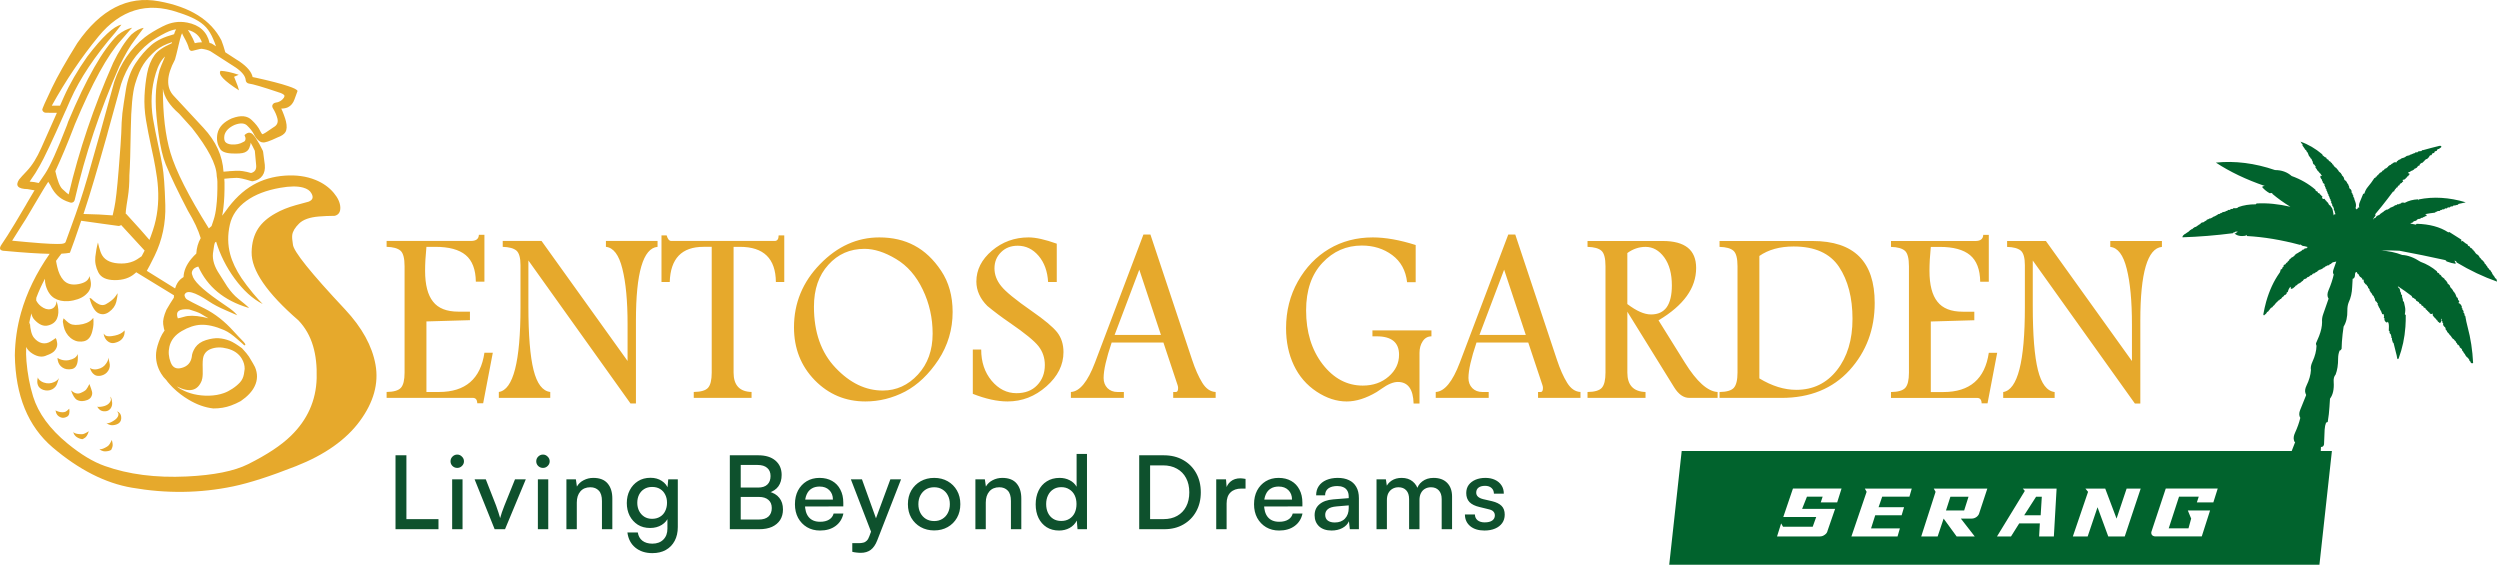 <svg width="788" height="178" viewBox="0 0 788 178" fill="none" xmlns="http://www.w3.org/2000/svg">
<g clip-path="url(#clip0_1221_262)">
<path d="M75.543 19.399C75.204 19.177 74.84 18.947 74.444 18.711L71.02 16.482C70.61 15.023 70.203 13.773 69.793 12.732C66.485 6.284 59.911 2.171 50.076 0.394C40.254 -1.411 31.688 2.98 24.375 13.566C20.768 19.36 18.106 24.056 16.387 27.655C14.289 32.031 13.267 34.353 13.323 34.617C13.38 34.867 13.506 35.083 13.705 35.262C13.901 35.428 14.135 35.521 14.402 35.535C14.727 35.549 15.086 35.549 15.481 35.535L15.461 35.554H17.935C16.048 39.807 14.405 43.496 13.01 46.62C11.63 49.733 10.121 52.15 8.487 53.874C7.26 55.151 6.428 56.069 5.993 56.625C4.752 58.556 5.654 59.55 8.697 59.606H8.717C8.76 59.606 8.794 59.612 8.823 59.626C9.526 59.777 10.146 59.89 10.682 59.96C10.696 59.946 10.71 59.946 10.724 59.96H10.892C10.175 61.184 9.307 62.649 8.293 64.356H8.313C6.608 67.244 5.404 69.274 4.698 70.442C2.893 73.429 1.506 75.618 0.533 77.008C-0.441 78.383 -0.079 79.077 1.612 79.091C7.431 79.632 12.108 79.939 15.646 80.009C11.419 86.067 8.41 92.262 6.622 98.598C5.395 102.974 4.749 107.426 4.678 111.957C4.874 124.713 8.843 134.395 16.577 141.008C24.862 148.052 33.197 152.291 41.581 153.722C52.444 155.611 63.083 155.474 73.494 153.307C78.581 152.251 85.183 150.126 93.296 146.929C102.369 143.358 109.084 138.614 113.437 132.694C117.776 126.776 119.418 120.864 118.362 114.958C117.306 109.052 114.115 103.252 108.788 97.556C97.953 86.01 92.465 79.175 92.325 77.05C92.1 75.731 92.029 74.737 92.115 74.069C92.257 72.943 92.974 71.742 94.27 70.464C95.536 69.215 97.629 68.471 100.547 68.235C102.041 68.109 103.695 68.042 105.514 68.028C106.741 67.708 107.325 66.818 107.268 65.361C107.211 63.901 106.528 62.388 105.218 60.819C103.738 59.039 101.794 57.663 99.385 56.692C96.553 55.553 93.361 55.109 89.811 55.359C86.091 55.623 82.76 56.594 79.814 58.276C76.588 60.109 73.67 62.896 71.062 66.632C70.709 67.076 70.365 67.528 70.026 67.988C70.194 67.183 70.328 66.315 70.428 65.383C70.695 63.188 70.809 60.485 70.766 57.276H70.746C70.746 56.97 70.732 56.659 70.704 56.339C71.971 56.226 72.648 56.164 72.734 56.151C72.862 56.136 73.465 56.108 74.55 56.066C75.353 56.038 76.91 56.378 79.221 57.088C79.418 57.144 79.603 57.15 79.771 57.108C81.109 56.858 82.097 56.274 82.729 55.356C83.349 54.48 83.594 53.349 83.469 51.959L82.939 47.895L82.854 47.541C82.094 45.944 81.368 44.638 80.676 43.622C79.973 42.553 79.415 41.988 79.008 41.935C78.612 41.713 78.114 41.803 77.508 42.207L77.488 42.227C77.32 42.339 77.186 42.449 77.086 42.561L77.066 42.581C77.334 43.151 77.439 43.588 77.382 43.894C77.325 44.228 77.22 44.445 77.066 44.54C76.913 44.638 76.804 44.7 76.75 44.728H76.73C75.66 45.368 74.413 45.638 72.99 45.542C72.059 45.458 71.398 45.188 71.003 44.728C70.664 44.242 70.581 43.532 70.749 42.603V42.583C71.117 41.222 72.207 40.138 74.026 39.333L74.046 39.352V39.333C75.708 38.721 76.955 38.771 77.787 39.479C78.8 40.425 79.54 41.354 80.007 42.272C80.374 43.035 80.818 43.661 81.339 44.147C81.875 44.633 82.361 44.877 82.797 44.877C83.403 45.042 84.966 44.523 87.489 43.313C88.741 42.856 89.567 42.3 89.962 41.646C90.426 40.882 90.483 39.748 90.13 38.249C90.031 37.806 89.82 37.138 89.496 36.248C89.171 35.372 88.889 34.698 88.65 34.227C89.453 34.227 90.159 34.089 90.762 33.811C91.722 33.339 92.411 32.497 92.835 31.29C93.06 30.597 93.379 29.727 93.786 28.685C93.686 28.27 92.678 27.747 90.762 27.122C88.55 26.372 85.12 25.482 80.468 24.455C80.722 24.525 80.448 24.469 79.643 24.289V24.269H79.623C79.284 22.672 77.926 21.052 75.543 19.413M52.441 10.222L52.461 10.242C53.461 9.728 54.477 9.394 55.505 9.243C55.237 9.686 55.026 10.203 54.87 10.784C51.741 11.632 49.361 12.763 47.727 14.18C45.911 15.736 44.234 17.681 42.697 20.017C41.188 22.349 40.183 25.114 39.673 28.312C39.153 31.506 38.785 33.965 38.575 35.689C38.392 37.427 38.273 39.552 38.216 42.067C38.173 43.471 37.906 47.243 37.413 53.383C36.921 59.539 36.462 63.573 36.038 65.49C35.813 66.531 35.637 67.331 35.509 67.887C32.901 67.665 29.838 67.519 26.316 67.449C26.47 66.992 26.627 66.512 26.78 66.012C28.315 61.428 30.683 53.453 33.883 42.087H33.863C36.738 31.694 38.176 26.49 38.176 26.476C39.967 21.086 42.93 16.749 47.075 13.47C48.385 12.457 50.175 11.373 52.444 10.22M56.396 3.988H56.416C58.571 4.695 60.27 5.383 61.508 6.051L61.528 6.071C62.923 6.792 64.065 7.64 64.953 8.614C65.827 9.585 66.587 10.843 67.236 12.387C67.518 13.013 67.8 13.748 68.082 14.596L66.792 13.762C66.692 13.706 66.587 13.664 66.476 13.636C66.348 13.608 66.209 13.58 66.055 13.552C65.252 10.009 62.898 7.861 58.995 7.112H58.975C56.381 6.612 53.868 6.994 51.431 8.257V8.238C49.008 9.462 47.084 10.627 45.66 11.738C41.194 15.281 37.983 19.958 36.024 25.763C36.024 25.777 34.581 31.015 31.691 41.477C28.534 52.816 26.422 60.033 25.351 63.132C24.309 66.245 23.33 69.038 22.413 71.508C21.525 74.01 20.947 75.601 20.68 76.281C20.566 76.601 20.11 76.794 19.305 76.865C18.684 76.921 17.542 76.912 15.88 76.845C14.385 76.789 11.928 76.609 8.504 76.303L3.832 75.865C5.481 73.184 6.488 71.579 6.856 71.051C7.419 70.259 8.552 68.404 10.257 65.487V65.468C11.738 62.952 12.905 60.987 13.765 59.57C13.779 59.541 13.793 59.522 13.807 59.508H13.827L13.847 59.466C13.861 59.438 13.876 59.418 13.89 59.404V59.362C14.34 58.64 14.778 57.953 15.2 57.299C15.481 57.703 15.706 58.056 15.877 58.362C16.862 60.502 18.231 62.037 19.976 62.969C20.497 63.261 21.203 63.545 22.089 63.822C22.285 63.893 22.49 63.907 22.701 63.865C22.912 63.808 23.096 63.713 23.25 63.573C23.39 63.421 23.489 63.233 23.546 63.011C26.8 48.855 31.492 34.813 37.621 20.892C39.397 17.223 41.031 14.433 42.523 12.516L45.27 8.827C45.27 8.827 45.25 8.813 45.25 8.785C44.109 8.951 42.828 9.652 41.404 10.89C39.417 13.015 37.481 16.039 35.591 19.955V19.997C29.562 33.626 24.91 47.389 21.642 61.282C21.431 61.184 20.762 60.608 19.635 59.553C18.832 58.775 18.1 56.906 17.437 53.947C19.367 49.792 21.292 45.214 23.208 40.214C23.347 39.866 23.484 39.521 23.609 39.173C29.046 26.181 33.909 17.338 38.193 12.642L41.003 9.411C41.242 9.175 41.461 8.945 41.658 8.723C40.123 9.085 38.614 9.849 37.134 11.017C32.471 15.491 27.256 24.598 21.494 38.339C21.494 38.353 21.488 38.367 21.474 38.381C21.36 38.743 21.24 39.097 21.115 39.445C18.072 47.308 15.769 52.414 14.203 54.764C14.175 54.778 13.511 55.749 12.216 57.68C11.271 57.445 10.314 57.299 9.341 57.242C9.819 56.56 10.425 55.665 11.157 54.553C11.664 53.663 12.131 52.872 12.552 52.178C13.101 51.274 14.101 49.29 15.553 46.219C16.723 43.746 18.419 39.995 20.645 34.965C20.688 34.937 20.717 34.889 20.731 34.819C21.195 33.763 21.682 32.652 22.188 31.484C25.16 24.786 29.861 17.729 36.286 10.309C36.44 10.13 37.103 9.282 38.273 7.766C35.836 8.252 32.258 11.595 27.538 17.791C24.423 22.209 21.952 26.473 20.119 30.586C19.709 31.532 19.307 32.441 18.915 33.317C17.802 33.331 16.936 33.331 16.315 33.317C20.768 25.3 25.679 18.021 31.048 11.477C37.974 3.067 46.307 0.54 56.057 3.873C56.157 3.943 56.267 3.976 56.396 3.976M59.968 10.624C59.715 10.18 59.467 9.784 59.228 9.436C61.497 10.02 62.969 11.32 63.647 13.333C63.575 13.319 63.498 13.319 63.413 13.333H63.393C62.676 13.361 62.012 13.451 61.406 13.605C61.081 12.729 60.603 11.735 59.968 10.624ZM63.561 15.376C64.703 15.528 65.625 15.786 66.331 16.148L73.22 20.586H73.24C73.607 20.794 73.932 21.01 74.214 21.232H74.234C76.278 22.636 77.348 23.969 77.445 25.232C77.445 25.496 77.545 25.74 77.741 25.962C77.923 26.17 78.157 26.296 78.439 26.338C79.734 26.504 82.814 27.408 87.674 29.047L87.693 29.067H87.736L87.779 29.087C88.71 29.35 89.328 29.67 89.638 30.047C89.709 30.254 89.658 30.498 89.49 30.776V30.796C88.826 31.728 87.941 32.247 86.828 32.36C86.56 32.402 86.335 32.511 86.15 32.694C85.968 32.873 85.854 33.09 85.812 33.339C85.797 33.603 85.854 33.839 85.98 34.047C86.697 35.2 87.192 36.326 87.46 37.424V37.444C87.713 38.597 87.332 39.465 86.318 40.048C86.29 40.077 86.256 40.096 86.213 40.11C84.254 41.5 83.085 42.235 82.706 42.319C82.524 42.193 82.296 41.862 82.028 41.32V41.3C81.493 40.161 80.605 39.016 79.367 37.862C77.957 36.444 75.893 36.25 73.175 37.278H73.132C70.496 38.432 68.967 40.043 68.546 42.112C68.532 42.126 68.526 42.145 68.526 42.174C68.216 43.869 68.455 45.368 69.243 46.676C69.679 47.69 70.906 48.254 72.921 48.363C74.951 48.462 76.332 48.363 77.064 48.071C77.824 47.765 78.33 47.28 78.587 46.612C78.84 45.93 78.968 45.508 78.968 45.34L78.988 44.944C79.341 45.528 79.785 46.39 80.32 47.53L80.742 52.094C80.87 53.399 80.332 54.214 79.136 54.533C77.291 53.992 75.734 53.756 74.464 53.826C73.084 53.882 72.344 53.924 72.244 53.953C72.23 53.953 72.215 53.958 72.201 53.972C72.158 53.972 71.575 54.02 70.448 54.118C70.151 49.116 68.053 44.517 64.15 40.321C60.233 36.138 57.085 32.75 54.702 30.15C52.322 27.579 52.456 23.823 55.103 18.877C55.146 18.807 55.174 18.731 55.189 18.647C55.303 18.256 55.399 17.883 55.485 17.521L55.505 17.501C55.758 16.46 55.983 15.528 56.182 14.708V14.666C56.421 13.706 56.618 12.9 56.774 12.249V12.207C56.774 12.207 56.803 12.179 56.817 12.165L56.902 11.915V11.831C57.031 11.317 57.19 10.865 57.389 10.475C57.489 10.767 57.685 11.177 57.981 11.704C58.798 13.136 59.319 14.324 59.544 15.27C59.601 15.491 59.712 15.674 59.883 15.811C59.94 15.882 60.011 15.938 60.094 15.977C60.193 15.991 60.276 16.011 60.347 16.039C60.418 16.081 60.911 15.977 61.827 15.727C62.773 15.477 63.35 15.359 63.561 15.373M54.221 13.291C54.178 13.417 54.144 13.535 54.115 13.644C51.425 14.826 49.62 16.07 48.704 17.375C47.576 18.944 46.793 20.884 46.358 23.189C45.948 25.37 45.68 27.683 45.555 30.128C45.427 32.615 45.584 35.192 46.019 37.859C46.455 40.444 46.993 43.195 47.625 46.112C48.26 48.975 48.704 51.17 48.957 52.698C49.392 55.044 49.674 57.206 49.802 59.179C50.113 63.96 49.583 68.404 48.217 72.516C47.739 73.934 47.366 74.97 47.098 75.621C45.717 73.968 43.266 71.225 39.742 67.388C39.474 67.803 39.656 66.068 40.291 62.178C40.63 60.052 40.792 57.767 40.778 55.32C40.974 52.456 41.123 47.631 41.222 40.834C41.322 33.999 41.772 29.218 42.574 26.495C43.391 23.773 44.28 21.69 45.236 20.244C46.167 18.798 47.496 17.327 49.23 15.825C50.429 14.826 52.091 13.978 54.218 13.282M52.04 17.785C51.109 19.938 50.531 21.361 50.306 22.057C50.096 22.779 49.842 23.947 49.546 25.558C49.236 27.169 49.082 29.303 49.082 31.956C49.096 34.58 49.392 37.966 49.97 42.106C50.534 46.247 51.288 49.478 52.231 51.797C53.779 55.589 56.12 60.479 59.248 66.47C61.164 69.636 62.502 72.499 63.265 75.057C62.434 76.531 61.97 78.156 61.87 79.933C61.378 80.362 60.848 80.918 60.284 81.6C58.721 83.49 57.91 85.401 57.853 87.332C57.036 87.804 56.387 88.436 55.909 89.23C55.613 89.716 55.374 90.28 55.191 90.917L54.366 90.395C54.323 90.367 54.275 90.339 54.218 90.311L46.272 85.37C46.751 84.565 47.562 83.001 48.704 80.682C51.14 75.694 52.276 70.332 52.105 64.594C51.935 58.857 51.633 54.758 51.197 52.299C50.93 50.758 50.48 48.535 49.845 45.629C49.224 42.752 48.689 40.037 48.239 37.48V37.5C47.83 34.984 47.69 32.553 47.818 30.207C47.946 27.874 48.376 25.496 49.108 23.079C49.839 20.662 50.819 18.896 52.046 17.785M88.334 59.196C91.363 58.654 93.771 58.635 95.562 59.135C96.843 59.497 97.703 60.086 98.141 60.906C98.887 62.169 98.591 63.059 97.253 63.573C95.801 63.949 94.449 64.317 93.196 64.676C90.731 65.369 88.602 66.231 86.814 67.261C84.42 68.595 82.623 70.158 81.425 71.949C80.073 73.979 79.367 76.486 79.312 79.472C79.199 85.182 84.118 92.352 94.065 100.981C96.205 103.218 97.743 105.908 98.671 109.046C99.545 111.963 99.923 115.354 99.812 119.216C99.616 126.26 96.903 132.317 91.676 137.39C88.619 140.377 84.124 143.35 78.191 146.311C73.824 148.492 67.376 149.784 58.852 150.188C49.102 150.646 40.493 149.542 33.026 146.875C29.362 145.584 25.445 143.221 21.275 139.79C15.681 135.192 12.068 130.251 10.431 124.971C9.361 121.471 8.663 117.768 8.339 113.863C8.211 112.403 8.185 110.904 8.253 109.36C8.635 110.194 9.324 110.916 10.326 111.528C11.96 112.513 13.44 112.667 14.764 111.985C15.738 111.651 16.475 111.255 16.984 110.798C17.887 109.894 18.211 108.886 17.958 107.777C17.915 107.541 17.873 107.348 17.83 107.193C17.816 107.151 17.81 107.117 17.81 107.089C17.767 106.952 17.725 106.859 17.682 106.817C17.653 106.733 17.605 106.657 17.534 106.587C17.491 106.559 17.463 106.531 17.448 106.503V106.629C17.463 106.657 17.004 106.969 16.073 107.567C15.128 108.165 14.186 108.358 13.241 108.151C12.296 107.929 11.459 107.373 10.727 106.483C9.981 105.593 9.543 103.982 9.418 101.649C9.29 101.927 9.17 102.205 9.059 102.483C9.298 101.259 9.58 100.024 9.904 98.775C10.018 99.552 10.334 100.22 10.855 100.776C12.293 102.331 13.716 102.938 15.126 102.59C16.535 102.255 17.485 101.52 17.978 100.38C18.442 99.297 18.527 98.005 18.231 96.504C18.217 96.419 18.203 96.338 18.189 96.254C18.021 95.532 17.887 95.08 17.787 94.898V94.982C17.787 95.538 17.645 96.032 17.366 96.462C17.013 97.003 16.535 97.329 15.928 97.441C14.983 97.649 13.978 97.343 12.905 96.523C12.242 95.996 11.743 95.383 11.405 94.69C11.419 94.412 11.433 94.134 11.447 93.856C12.207 91.813 13.118 89.814 14.175 87.855C14.146 88.562 14.223 89.258 14.408 89.938C14.943 91.827 15.837 93.169 17.093 93.96C18.345 94.724 19.826 95.044 21.531 94.92C22.038 94.878 22.567 94.802 23.116 94.69C25.132 94.261 26.624 93.461 27.597 92.293C27.654 92.237 27.711 92.18 27.765 92.127C28.597 91.03 28.85 89.78 28.525 88.377C28.386 87.669 28.264 87.223 28.167 87.043C27.97 88.321 26.834 89.154 24.765 89.545C22.692 89.935 21.11 89.525 20.011 88.315C19.094 87.288 18.439 85.89 18.046 84.127C17.961 83.765 17.898 83.481 17.856 83.273C17.856 83.259 17.793 82.911 17.665 82.232C17.961 81.817 18.263 81.398 18.573 80.983C18.826 80.635 19.088 80.295 19.356 79.961C20.441 79.905 21.334 79.809 22.04 79.669C22.857 77.558 24.042 74.195 25.59 69.583C26.928 69.748 29.058 70.049 31.973 70.478H31.953C34.714 70.868 36.44 71.104 37.131 71.186C37.145 71.186 37.16 71.191 37.174 71.205C37.427 71.247 37.675 71.211 37.914 71.102C38.014 71.045 38.096 70.984 38.167 70.913C39.295 72.148 40.542 73.504 41.908 74.978C43.374 76.561 44.599 77.895 45.586 78.978C45.276 79.576 44.974 80.152 44.678 80.708C44.664 80.722 44.658 80.741 44.658 80.769C43.616 81.533 42.742 82.061 42.036 82.353C40.88 82.824 39.642 83.06 38.316 83.06C35.272 83.06 33.237 82.198 32.206 80.475C31.839 79.863 31.515 79.009 31.233 77.912C31.093 77.328 30.971 76.834 30.874 76.432C30.507 77.752 30.233 79.254 30.048 80.935C29.866 82.603 30.182 84.242 30.999 85.853C31.816 87.465 33.541 88.279 36.178 88.293C38.8 88.307 40.906 87.611 42.498 86.21C42.651 86.072 42.799 85.937 42.942 85.814C48.353 89.121 52.319 91.546 54.841 93.087C54.813 93.337 54.799 93.587 54.799 93.837C53.982 95.072 53.199 96.344 52.453 97.652C51.621 99.555 51.283 101.071 51.439 102.194C51.593 103.305 51.741 103.959 51.883 104.153C51.32 104.945 50.876 105.717 50.551 106.466C49.805 108.246 49.361 109.787 49.219 111.092C48.994 113.428 49.515 115.643 50.782 117.74C51.246 118.517 51.789 119.2 52.41 119.783C52.692 120.199 53.051 120.645 53.489 121.117C53.742 121.409 54.033 121.715 54.355 122.035C54.454 122.105 54.522 122.172 54.565 122.243C56.088 123.716 57.722 124.965 59.467 125.993C62.032 127.534 64.617 128.452 67.225 128.744C69.24 128.758 71.114 128.446 72.847 127.806C73.875 127.43 74.883 126.973 75.871 126.431C78.026 124.957 79.498 123.382 80.289 121.701C81.22 119.755 81.248 117.754 80.374 115.699C80.178 115.295 79.964 114.907 79.74 114.531C79.133 113.504 78.712 112.794 78.473 112.406C77.895 111.587 77.354 110.918 76.844 110.405L76.275 109.759C74.612 108.549 73.337 107.772 72.449 107.423C71.236 106.952 70.06 106.68 68.919 106.609C67.734 106.539 66.391 106.741 64.882 107.213C63.402 107.685 62.288 108.457 61.543 109.526C60.851 110.596 60.486 111.595 60.444 112.527C60.133 114.318 59.097 115.458 57.338 115.946C55.59 116.46 54.409 115.876 53.788 114.194C53.153 112.555 53.019 110.921 53.387 109.296C53.851 107.238 55.149 105.593 57.275 104.355C59.388 103.12 61.398 102.458 63.299 102.376C65.397 102.278 67.851 102.834 70.655 104.044C71.922 104.599 73.331 105.579 74.883 106.983C75.953 107.887 76.659 108.51 76.995 108.858C77.502 108.844 77.439 108.482 76.804 107.774C75.606 106.55 74.544 105.428 73.613 104.397C70.823 101.298 67.794 98.923 64.526 97.27C61.258 95.659 59.396 94.699 58.946 94.393C58.525 94.129 58.255 93.663 58.144 92.997C58.679 91.26 61.258 91.933 65.878 95.019C67.287 95.965 69.027 96.88 71.099 97.77C73.411 98.755 74.635 99.291 74.778 99.375C74.285 98.721 73.496 98 72.412 97.208C70.917 96.195 69.67 95.333 68.671 94.623C63.655 91.108 60.971 88.467 60.617 86.704C60.364 86.19 60.413 85.654 60.766 85.098C61.076 84.598 61.654 84.236 62.499 84.014C65.374 90.378 70.593 94.699 78.159 96.978C78.569 97.172 78.575 97.09 78.179 96.728C77.744 96.313 76.713 95.457 75.094 94.165C73.881 93.194 72.728 91.908 71.626 90.311C70.499 88.506 69.682 87.212 69.175 86.434C67.598 84.099 66.915 81.912 67.125 79.868C67.379 77.825 67.598 76.679 67.78 76.43C67.88 76.331 67.991 76.25 68.119 76.18C69.386 80.334 71.324 84.197 73.932 87.768C76.665 91.518 79.626 94.207 82.808 95.833C81.991 95.027 80.978 93.901 79.765 92.456C78.342 90.746 77.138 89.163 76.15 87.703C74.388 85.05 73.192 82.527 72.557 80.138C71.754 77.137 71.72 74.024 72.452 70.801C73.129 67.828 74.86 65.333 77.65 63.32C80.383 61.333 83.947 59.957 88.345 59.193M56.433 35.81L60.532 40.352C65.605 46.811 68.196 51.799 68.309 55.317C68.324 55.415 68.329 55.505 68.329 55.589C68.443 56.159 68.506 56.72 68.52 57.276C68.563 60.375 68.449 62.986 68.181 65.111C68.013 66.708 67.732 68.106 67.336 69.299C67.308 69.369 67.088 70.021 66.681 71.259C66.385 71.48 66.098 71.725 65.816 71.989C59.447 61.804 55.416 53.857 53.725 48.147C52.134 42.839 51.337 36.102 51.337 27.933C51.733 30.586 53.429 33.213 56.43 35.81M59.578 97.52C61.34 98.047 62.545 98.485 63.194 98.834C64.799 99.779 65.639 100.279 65.708 100.335C65.115 100.17 64.537 100.029 63.974 99.92C61.409 99.42 59.416 99.398 57.993 99.858C57.008 100.15 56.359 100.31 56.048 100.338C55.231 98.185 56.407 97.248 59.578 97.525M64.102 112.468C64.455 111.272 65.263 110.438 66.533 109.967C68.068 109.397 69.787 109.369 71.689 109.883C73.761 110.424 75.267 111.48 76.212 113.049C76.833 114.091 77.135 115.168 77.12 116.28C77.106 116.322 77.029 116.864 76.887 117.905C76.705 118.947 76.289 119.823 75.64 120.53C74.991 121.238 74.202 121.9 73.272 122.509C72.355 123.121 71.467 123.579 70.61 123.885C69.186 124.398 67.609 124.676 65.876 124.718C64.27 124.761 62.67 124.601 61.079 124.238C59.655 123.89 58.403 123.419 57.318 122.821C57.176 122.765 57.056 122.709 56.959 122.655C56.51 122.391 56.1 122.105 55.732 121.802C59.721 123.845 62.348 123.205 63.615 119.885C63.615 119.8 63.621 119.739 63.635 119.696C63.692 119.559 63.735 119.413 63.763 119.259C63.903 118.509 63.945 117.445 63.891 116.07C63.834 114.346 63.906 113.145 64.102 112.465M36.374 68.825H36.354L36.459 68.367L36.479 68.409C36.451 68.48 36.431 68.541 36.417 68.597C36.403 68.668 36.388 68.743 36.374 68.828M31.768 141.584C31.6 141.584 31.486 141.59 31.429 141.604C31.372 141.547 31.287 141.486 31.176 141.416C31.344 141.609 31.563 141.783 31.831 141.938C32.266 142.173 32.724 142.286 33.206 142.272C33.98 142.244 34.586 142.092 35.022 141.814C35.079 141.772 35.204 141.489 35.403 140.961C35.6 140.447 35.546 139.684 35.235 138.667C34.785 139.681 34.384 140.315 34.031 140.565C33.931 140.635 33.812 140.717 33.672 140.815C32.87 141.3 32.235 141.559 31.771 141.587M27.987 135.919C27.042 136.531 26.359 136.843 25.938 136.857C25.809 136.857 25.662 136.857 25.494 136.857C24.548 136.829 23.874 136.697 23.464 136.461C23.324 136.377 23.23 136.323 23.188 136.295C23.159 136.225 23.116 136.13 23.059 136.003C23.102 136.267 23.188 136.531 23.313 136.795C23.552 137.238 23.877 137.587 24.287 137.836C24.95 138.227 25.539 138.42 26.063 138.42C26.12 138.42 26.379 138.26 26.846 137.94C27.296 137.606 27.677 136.932 27.987 135.919ZM18.519 129.771C18.109 129.62 17.878 129.536 17.821 129.522C17.682 129.451 17.582 129.37 17.525 129.272C17.625 130.507 18.243 131.293 19.384 131.627C19.877 131.779 20.463 131.683 21.138 131.335C21.801 130.973 22.032 130.134 21.835 128.814C21.258 129.384 20.85 129.71 20.608 129.794C20.059 130.002 19.361 129.996 18.516 129.774M18.579 119.188C18.311 119.66 17.824 120.064 17.121 120.398C16.065 120.912 14.966 120.974 13.825 120.586C13.514 120.474 13.247 120.351 13.022 120.21C12.612 119.974 12.304 119.688 12.091 119.357C12.005 119.219 11.951 119.084 11.923 118.961C11.655 120.045 11.689 120.906 12.028 121.546C12.057 121.617 12.085 121.678 12.114 121.734C12.41 122.234 12.911 122.616 13.614 122.88C14.613 123.214 15.558 123.158 16.446 122.714C17.278 122.271 17.821 121.611 18.075 120.735L18.581 119.214V119.194M28.178 121.049C27.797 121.827 27.461 122.405 27.165 122.779C26.869 123.141 26.262 123.509 25.348 123.882C24.418 124.258 23.433 123.98 22.39 123.048C22.968 124.73 23.623 125.743 24.355 126.091C25.032 126.439 25.821 126.515 26.723 126.321C27.019 126.251 27.293 126.17 27.549 126.072C28.227 125.78 28.656 125.384 28.839 124.884C29.078 124.412 29.126 123.913 28.987 123.382C28.847 122.84 28.577 122.063 28.184 121.047M36.935 129.611C36.992 129.724 37.04 129.819 37.083 129.903C37.251 130.209 37.336 130.369 37.336 130.383C37.393 131.065 37.049 131.697 36.3 132.281C36.2 132.351 36.081 132.433 35.941 132.531C35.167 133.045 34.541 133.331 34.06 133.384C33.906 133.398 33.806 133.404 33.764 133.404C33.678 133.376 33.581 133.32 33.468 133.238C33.65 133.432 33.877 133.6 34.145 133.738C34.595 133.96 35.067 134.058 35.56 134.03C36.32 133.96 36.912 133.772 37.336 133.468C37.393 133.426 37.45 133.393 37.504 133.365C38.054 132.907 38.287 132.253 38.202 131.405C38.173 131.085 38.074 130.765 37.906 130.445C37.709 130.153 37.385 129.875 36.932 129.611M34.228 127.256C34.114 127.34 34.008 127.422 33.912 127.506C33.348 127.882 32.63 128.118 31.756 128.213C31.321 128.241 31.073 128.256 31.016 128.256C30.863 128.241 30.735 128.199 30.635 128.129C31.199 129.241 32.072 129.741 33.257 129.631C33.778 129.589 34.216 129.401 34.566 129.07C34.734 128.918 34.877 128.744 34.988 128.547C35.284 128.034 35.403 127.478 35.346 126.88C35.289 126.24 35.184 125.735 35.03 125.359C34.931 125.221 34.848 125.1 34.777 125.005L34.968 125.965C34.911 126.408 34.666 126.841 34.228 127.256ZM34.504 114.315L34.165 112.751H34.145C34.159 113.279 33.949 113.863 33.51 114.503C32.875 115.488 31.967 116.1 30.783 116.336C30.473 116.406 30.185 116.44 29.918 116.44C29.439 116.44 29.024 116.35 28.671 116.168C28.517 116.098 28.395 116.016 28.312 115.918C28.651 116.973 29.129 117.698 29.75 118.085C29.806 118.127 29.863 118.169 29.918 118.211C30.439 118.489 31.065 118.56 31.799 118.419C32.827 118.197 33.604 117.67 34.125 116.836C34.618 116.03 34.746 115.188 34.507 114.315M32.69 105.144C32.69 105.27 32.696 105.366 32.71 105.436C32.892 106.368 33.322 107.089 34 107.603C34.507 107.979 35.042 108.159 35.605 108.145C35.733 108.145 35.867 108.131 36.007 108.103C37.698 107.755 38.748 106.915 39.155 105.582C39.283 105.124 39.323 104.644 39.283 104.145C38.566 104.95 37.544 105.492 36.22 105.77C36.163 105.784 36.121 105.79 36.092 105.79C34.88 106.054 34.014 106.073 33.493 105.851C33.154 105.725 32.887 105.489 32.69 105.144ZM18.129 112.794C18.129 113.072 18.163 113.369 18.234 113.689C18.431 114.607 18.903 115.314 19.649 115.814C20.045 116.092 20.48 116.272 20.959 116.356C21.494 116.454 22.072 116.44 22.692 116.314C23.763 116.064 24.369 115.14 24.509 113.543C24.566 112.875 24.557 112.224 24.489 111.584C24.432 111.682 24.398 111.763 24.383 111.834C24.016 112.653 23.156 113.203 21.804 113.481C21.719 113.495 21.628 113.515 21.528 113.543C20.768 113.655 20.033 113.599 19.33 113.377C18.838 113.24 18.436 113.043 18.126 112.794M29.2 103.937C29.328 103.395 29.411 102.859 29.453 102.331C29.496 101.61 29.482 100.9 29.411 100.206C29.382 100.248 29.34 100.29 29.283 100.333C28.747 101.001 28.056 101.492 27.21 101.812C26.871 101.949 26.518 102.062 26.154 102.146C24.338 102.536 22.997 102.508 22.137 102.062C21.798 101.896 21.411 101.61 20.976 101.208C20.637 100.874 20.327 100.582 20.045 100.333C19.891 100.762 19.811 101.124 19.811 101.416C19.811 101.568 19.888 102.014 20.045 102.75C20.369 104.291 21.095 105.543 22.223 106.5C22.561 106.778 22.914 107.008 23.279 107.188C23.7 107.409 24.139 107.555 24.588 107.626C24.941 107.668 25.291 107.682 25.644 107.668C25.898 107.654 26.165 107.62 26.447 107.564C26.601 107.522 26.758 107.474 26.911 107.418C28.067 106.974 28.827 105.812 29.194 103.937M37.057 92.411C36.718 92.981 36.417 93.418 36.149 93.725C35.571 94.446 34.64 95.17 33.359 95.892C32.499 96.349 31.529 96.217 30.441 95.496C29.878 95.134 29.3 94.656 28.708 94.058C28.693 94.058 28.531 94.011 28.221 93.913C28.56 95.26 28.975 96.329 29.468 97.121C29.889 97.829 30.362 98.337 30.883 98.643C32.053 99.269 33.223 99.156 34.39 98.309C35.574 97.461 36.328 96.411 36.65 95.162C36.946 93.927 37.08 93.009 37.052 92.411M75.327 28.472C75.187 28.067 75.051 27.61 74.925 27.096L73.784 24.199C74.08 24.073 74.567 23.865 75.242 23.573C72.987 22.81 71.085 22.391 69.534 22.324C68.631 23.394 70.561 25.443 75.324 28.472H75.327Z" fill="#E6A92C"/>
<path d="M725.882 46.1C726.01 46.213 726.115 46.359 726.198 46.538C726.326 46.665 726.423 46.816 726.494 46.996C726.551 47.147 726.676 47.26 726.876 47.33C726.932 47.51 727.009 47.678 727.109 47.83C727.18 47.928 727.263 48.009 727.362 48.079C727.433 48.259 727.502 48.433 727.573 48.602C727.644 48.795 727.712 48.978 727.784 49.143C727.923 49.27 728.051 49.416 728.165 49.581C728.208 49.679 728.251 49.783 728.293 49.893C728.518 49.977 728.652 50.143 728.695 50.392C728.723 50.558 728.8 50.704 728.928 50.83C728.971 51.066 729.013 51.282 729.056 51.476C729.142 51.712 729.295 51.866 729.52 51.934C729.577 52.099 729.674 52.245 729.816 52.372C729.93 52.47 729.93 52.621 729.816 52.829C729.959 52.956 730.084 53.101 730.198 53.267C730.255 53.365 730.303 53.469 730.346 53.579C730.46 53.758 730.619 53.932 730.833 54.101C730.904 54.157 730.961 54.238 731.001 54.351C731.183 54.502 731.345 54.662 731.487 54.831C731.559 54.929 731.607 55.024 731.635 55.123C732.017 55.221 732.003 55.316 731.593 55.414C731.521 55.429 731.465 55.429 731.425 55.414C731.339 55.706 731.348 55.923 731.445 56.06C731.544 56.187 731.627 56.319 731.698 56.456C731.798 56.526 731.866 56.608 731.909 56.706C731.937 56.79 731.937 56.886 731.909 56.998C732.008 57.068 732.077 57.149 732.119 57.248C732.148 57.318 732.153 57.408 732.139 57.52C732.267 57.742 732.478 57.924 732.774 58.062L732.669 58.123C732.555 58.331 732.578 58.463 732.731 58.519C732.788 58.547 732.837 58.59 732.879 58.646C732.78 58.853 732.803 58.994 732.942 59.061C732.999 59.075 733.056 59.117 733.11 59.187C732.996 59.395 733.019 59.535 733.173 59.603C733.23 59.617 733.278 59.651 733.321 59.707C733.207 59.914 733.23 60.055 733.383 60.122C733.44 60.136 733.489 60.17 733.531 60.226C733.432 60.462 733.454 60.608 733.594 60.664C733.651 60.678 733.708 60.72 733.762 60.79C733.634 60.998 733.657 61.13 733.825 61.186C733.896 61.214 733.944 61.262 733.973 61.332C733.859 61.526 733.881 61.652 734.035 61.708C734.092 61.736 734.141 61.784 734.183 61.854C734.069 62.062 734.098 62.194 734.269 62.25C734.311 62.264 734.36 62.306 734.417 62.376C734.289 62.584 734.311 62.724 734.479 62.792C734.536 62.806 734.585 62.84 734.627 62.896C734.528 63.117 734.55 63.258 734.69 63.311C734.747 63.339 734.795 63.381 734.838 63.437C734.724 63.645 734.724 63.8 734.838 63.895C734.881 63.937 734.886 64.007 734.858 64.103C734.915 64.117 734.958 64.136 734.986 64.165C735 64.193 735.02 64.226 735.049 64.268C735.063 64.296 735.091 64.316 735.134 64.33C735.034 64.538 735.043 64.692 735.154 64.788C735.197 64.802 735.202 64.858 735.174 64.953C735.231 64.967 735.274 64.995 735.302 65.037C735.316 65.066 735.331 65.094 735.345 65.122C735.373 65.164 735.416 65.183 735.473 65.183C735.473 65.405 735.53 65.593 735.641 65.745C735.698 65.857 735.675 66.009 735.578 66.203C735.621 66.203 735.655 66.222 735.684 66.264C735.712 66.292 735.732 66.326 735.746 66.368C735.775 66.396 735.817 66.416 735.874 66.43C735.86 66.736 735.917 67.005 736.042 67.244C736.21 67.522 736.128 67.62 735.789 67.536C735.746 67.688 735.689 67.808 735.621 67.89L735.578 67.805C735.479 67.376 735.396 66.93 735.325 66.472C735.268 66.166 735.177 65.868 735.049 65.576C734.906 65.45 734.787 65.304 734.69 65.139C734.619 65.054 734.57 64.951 734.542 64.827C734.289 64.729 734.112 64.583 734.012 64.389C733.955 64.291 733.907 64.181 733.864 64.055C733.751 63.875 733.591 63.701 733.378 63.533C733.306 63.477 733.258 63.395 733.23 63.283C733.047 63.199 732.928 63.081 732.871 62.929C732.828 62.831 732.766 62.741 732.68 62.657C732.552 62.699 732.441 62.719 732.341 62.719C732.284 62.733 732.227 62.739 732.173 62.739C732.088 62.601 732.011 62.466 731.94 62.343C731.883 62.258 731.92 62.107 732.045 61.885C731.835 61.843 731.692 61.748 731.624 61.593C731.61 61.565 731.61 61.523 731.624 61.467C731.428 61.411 731.294 61.329 731.223 61.217C731.208 61.161 731.208 61.105 731.223 61.051C731.026 60.967 730.821 60.877 730.61 60.779C730.625 60.723 730.625 60.681 730.61 60.653C730.582 60.625 730.554 60.597 730.525 60.569C730.511 60.526 730.505 60.479 730.505 60.422C730.309 60.324 730.109 60.234 729.913 60.15C729.927 60.094 729.919 60.052 729.893 60.024C729.879 59.982 729.865 59.948 729.85 59.92C729.822 59.892 729.816 59.85 729.83 59.794C727.661 57.933 725.159 56.495 722.326 55.479C720.917 54.23 719.169 53.604 717.085 53.604C710.703 51.423 704.488 50.637 698.444 51.249C702.883 54.165 708.032 56.624 713.894 58.626C713.498 58.612 713.202 58.716 713.006 58.938C713.641 59.715 714.435 60.369 715.394 60.897C715.901 60.799 716.197 60.827 716.283 60.981C716.283 60.995 716.254 61.023 716.197 61.065C717.945 62.539 719.852 63.906 721.925 65.172C718.19 64.296 714.634 63.948 711.252 64.131C711.252 64.173 711.232 64.207 711.19 64.235C711.161 64.249 711.127 64.268 711.084 64.296C711.056 64.311 711.036 64.344 711.022 64.4C709.02 64.386 707.204 64.673 705.57 65.254C705.317 65.56 704.901 65.683 704.323 65.63C704.223 65.602 704.127 65.582 704.027 65.568C704.013 65.624 703.993 65.658 703.964 65.672C703.936 65.7 703.902 65.728 703.859 65.756C703.831 65.77 703.811 65.798 703.796 65.84C703.572 65.854 703.352 65.868 703.142 65.882C703.127 65.925 703.099 65.953 703.056 65.967C703.042 65.995 703.022 66.023 702.994 66.051C702.951 66.065 702.931 66.099 702.931 66.155C702.692 66.169 702.458 66.174 702.234 66.174C702.219 66.231 702.205 66.273 702.191 66.301C702.148 66.315 702.114 66.334 702.086 66.362C702.057 66.391 702.037 66.433 702.023 66.489C701.826 66.447 701.664 66.469 701.536 66.551C701.493 66.593 701.473 66.64 701.473 66.697C701.192 66.739 700.91 66.795 700.628 66.862C700.571 66.876 700.508 66.91 700.437 66.966C700.352 67.064 700.269 67.126 700.184 67.154C700.098 67.182 700.002 67.188 699.888 67.174C699.802 67.382 699.62 67.471 699.338 67.446C699.281 67.432 699.219 67.452 699.148 67.508C698.994 67.674 698.809 67.8 698.598 67.884C698.527 67.912 698.464 67.946 698.407 67.988C698.211 68.125 697.986 68.232 697.73 68.299C697.63 68.314 697.548 68.37 697.477 68.465C697.28 68.577 697.067 68.695 696.842 68.819C696.728 68.861 696.58 68.881 696.398 68.881C696.258 69.018 696.101 69.102 695.934 69.13C695.68 69.159 695.518 69.282 695.447 69.507C695.265 69.577 695.088 69.658 694.917 69.756C694.832 69.827 694.749 69.908 694.664 70.006C694.425 70.034 694.214 70.082 694.029 70.152C693.79 70.222 693.628 70.368 693.542 70.59C693.36 70.674 693.189 70.764 693.035 70.862C692.95 70.919 692.873 70.989 692.802 71.07C692.62 71.14 692.463 71.244 692.338 71.382C692.21 71.508 692.051 71.561 691.851 71.547C691.723 71.674 691.584 71.769 691.43 71.839C691.248 71.895 691.128 72.013 691.071 72.193C690.889 72.179 690.732 72.241 690.607 72.381C690.55 72.451 690.468 72.499 690.354 72.527C690.2 72.707 690.024 72.875 689.824 73.027C689.696 73.139 689.542 73.234 689.36 73.319C689.221 73.445 689.064 73.555 688.896 73.653C688.811 73.723 688.706 73.779 688.58 73.818C688.441 73.945 688.304 74.063 688.179 74.172C688.025 74.298 687.926 74.506 687.883 74.798C693.138 74.632 698.459 74.2 703.839 73.507C703.853 73.451 703.873 73.409 703.902 73.38C703.945 73.352 703.979 73.338 704.007 73.338C704.036 73.31 704.055 73.268 704.07 73.212C704.252 73.254 704.409 73.232 704.534 73.15C704.562 73.108 704.582 73.06 704.596 73.004C704.864 73.018 705.089 73.01 705.274 72.985L705.231 73.131C705.049 73.215 704.892 73.319 704.767 73.442C704.653 73.555 704.505 73.602 704.323 73.588C705.097 74.31 706.253 74.554 707.791 74.318C707.805 74.262 707.825 74.22 707.853 74.192C707.882 74.164 707.91 74.15 707.939 74.15C707.967 74.122 707.987 74.079 708.001 74.023C708.044 74.094 708.092 74.155 708.149 74.211C708.192 74.267 708.226 74.329 708.255 74.4C713.581 74.691 719.161 75.623 724.994 77.193C725.065 77.027 725.113 76.976 725.142 77.047C725.199 77.184 725.31 77.263 725.481 77.277C725.466 77.305 725.452 77.325 725.438 77.339C725.509 77.353 725.577 77.372 725.649 77.4L725.754 77.504C725.993 77.518 726.226 77.552 726.451 77.608C726.776 77.692 727.115 77.782 727.465 77.88C727.394 77.894 727.325 77.914 727.254 77.942C727.254 77.998 727.24 78.04 727.211 78.068C727.183 78.068 727.149 78.082 727.106 78.111C727.078 78.153 727.058 78.2 727.043 78.257C726.819 78.285 726.599 78.304 726.389 78.318C726.332 78.568 726.164 78.686 725.882 78.672C725.839 78.672 725.782 78.7 725.714 78.756C725.575 78.95 725.404 79.096 725.207 79.194C725.122 79.236 725.059 79.27 725.017 79.298C724.777 79.396 724.581 79.514 724.424 79.652C724.311 79.764 724.171 79.831 724.003 79.859C723.864 79.997 723.716 80.109 723.559 80.194C723.391 80.264 723.283 80.387 723.243 80.57C723.075 80.668 722.927 80.786 722.799 80.923C722.685 81.036 722.537 81.103 722.355 81.131C722.255 81.269 722.136 81.395 721.996 81.507C721.911 81.591 721.805 81.653 721.68 81.695C721.609 81.973 721.475 82.167 721.279 82.279C721.111 82.391 720.991 82.552 720.92 82.759C720.724 82.759 720.595 82.849 720.539 83.031C720.482 83.144 720.419 83.239 720.348 83.323C720.123 83.352 719.938 83.455 719.798 83.635C719.756 83.705 719.756 83.851 719.798 84.073C719.741 84.073 719.707 84.079 719.693 84.093C719.665 84.107 719.63 84.126 719.588 84.154C719.559 84.183 719.517 84.197 719.46 84.197C719.502 84.432 719.451 84.578 719.312 84.634C719.269 84.648 719.249 84.705 719.249 84.8C719.192 84.8 719.144 84.814 719.101 84.842C719.072 84.856 719.044 84.876 719.015 84.904C719.001 84.946 718.959 84.96 718.887 84.946C718.816 85.154 718.759 85.362 718.719 85.572C718.677 85.766 718.6 85.92 718.486 86.03C716.695 88.559 715.3 91.574 714.301 95.074C713.948 96.352 713.646 97.699 713.393 99.117C713.521 99.479 713.675 99.498 713.857 99.178C714.025 99.094 714.182 98.971 714.321 98.802C714.435 98.665 714.532 98.496 714.617 98.302C714.871 98.275 715.033 98.137 715.104 97.887C715.147 97.817 715.218 97.755 715.315 97.699C715.4 97.519 715.511 97.359 715.653 97.219C715.739 97.163 715.816 97.081 715.887 96.969C716.126 96.955 716.297 96.832 716.394 96.593C716.45 96.455 716.576 96.343 716.775 96.259C716.875 96.093 716.994 95.939 717.134 95.801C717.248 95.664 717.367 95.518 717.492 95.363C717.675 95.279 717.803 95.17 717.874 95.029C717.988 94.794 718.156 94.676 718.381 94.676C718.466 94.563 718.543 94.46 718.614 94.364C718.657 94.322 718.714 94.288 718.782 94.26C718.839 94.246 718.896 94.24 718.95 94.24C719.064 94.047 719.203 93.859 719.371 93.679C719.499 93.553 719.645 93.449 719.815 93.368C719.887 93.255 719.949 93.16 720.006 93.076C720.063 93.005 720.126 92.963 720.197 92.949C720.254 92.935 720.311 92.93 720.365 92.93C720.464 92.817 720.57 92.713 720.681 92.618C720.766 92.562 720.795 92.416 720.766 92.18C720.809 92.18 720.843 92.166 720.872 92.138C720.9 92.11 720.934 92.096 720.977 92.096C721.005 92.054 721.048 92.04 721.105 92.054C721.205 91.65 721.324 91.318 721.464 91.054C721.617 90.706 721.822 90.485 722.076 90.386C721.936 90.998 722.081 91.192 722.52 90.97C722.634 90.9 722.745 90.844 722.859 90.805C722.973 90.653 723.106 90.532 723.26 90.451C723.402 90.353 723.499 90.229 723.556 90.075C723.684 90.019 723.795 89.962 723.895 89.909C723.966 89.895 724.029 89.861 724.086 89.805C724.1 89.749 724.12 89.707 724.148 89.679C724.162 89.651 724.182 89.631 724.211 89.617C724.239 89.589 724.259 89.547 724.273 89.491C724.584 89.435 724.823 89.311 724.991 89.115C725.034 89.087 725.082 89.081 725.139 89.095C725.253 88.943 725.387 88.811 725.54 88.699C725.626 88.629 725.731 88.567 725.856 88.511C725.97 88.233 726.167 88.031 726.448 87.908C726.562 87.865 726.702 87.837 726.87 87.823C726.998 87.686 727.132 87.545 727.271 87.408C727.385 87.296 727.539 87.248 727.735 87.262C727.863 87.124 728.003 86.99 728.157 86.866C728.256 86.768 728.41 86.72 728.621 86.72C728.749 86.583 728.874 86.437 729.002 86.282C729.13 86.198 729.29 86.164 729.489 86.178C729.617 86.027 729.756 85.915 729.91 85.844C730.078 85.774 730.235 85.698 730.374 85.614C730.488 85.406 730.656 85.26 730.881 85.176C730.938 85.134 730.995 85.092 731.049 85.05C731.373 84.994 731.633 84.904 731.832 84.778C731.986 84.693 732.119 84.612 732.233 84.528C732.304 84.415 732.381 84.34 732.467 84.297C732.552 84.255 732.649 84.236 732.763 84.236C732.777 84.194 732.797 84.166 732.825 84.152C732.854 84.109 732.882 84.076 732.911 84.048C732.939 84.034 732.953 84.006 732.953 83.963C733.178 83.95 733.335 83.888 733.417 83.775C733.46 83.761 733.48 83.733 733.48 83.691C733.705 83.663 733.93 83.629 734.158 83.587C734.158 83.531 734.172 83.489 734.2 83.461C734.229 83.433 734.257 83.413 734.286 83.399C734.286 83.371 734.294 83.329 734.306 83.273C734.516 83.273 734.679 83.225 734.792 83.127C734.821 83.085 734.835 83.043 734.835 83.001C734.949 82.959 735.046 82.902 735.131 82.835C735.174 82.793 735.194 82.751 735.194 82.709C735.615 82.638 736.019 82.549 736.398 82.436C736.116 83.256 735.829 84.076 735.533 84.895C735.279 85.617 735.299 86.159 735.595 86.521C735.256 88.076 734.707 89.738 733.947 91.501C733.497 92.556 733.503 93.438 733.967 94.148C733.432 95.745 732.868 97.365 732.276 99.004C731.966 99.838 731.846 100.686 731.917 101.548C731.917 102.853 731.601 104.318 730.966 105.944C730.656 106.735 730.34 107.479 730.016 108.173C729.987 108.38 730.001 108.549 730.058 108.672C730.101 108.785 730.135 108.894 730.164 109.006C730.121 110.59 729.7 112.251 728.897 113.986C728.418 115.014 728.256 115.889 728.41 116.611C728.325 118.152 727.861 119.791 727.015 121.529C726.565 122.461 726.451 123.258 726.676 123.926C726.719 124.039 726.762 124.143 726.804 124.238C726.833 124.308 726.861 124.384 726.89 124.468C726.89 124.51 726.884 124.558 726.87 124.614C726.292 126.116 725.671 127.649 725.011 129.221C724.615 130.192 724.629 131.026 725.054 131.722C724.715 133.168 724.165 134.723 723.405 136.39C722.97 137.322 722.856 138.128 723.066 138.807C723.095 138.92 723.129 139.029 723.172 139.141C723.2 139.197 723.249 139.254 723.32 139.307C723.334 139.335 723.368 139.355 723.425 139.369C722.861 140.882 722.278 142.389 721.672 143.891C721.319 144.781 721.142 145.606 721.142 146.37C721.395 146.549 721.663 146.723 721.945 146.892C722.073 146.906 722.155 146.92 722.198 146.934C724.31 147.56 726.918 148.107 730.018 148.582C730.09 148.568 730.166 148.562 730.252 148.562C730.323 148.478 730.406 148.411 730.505 148.354C730.591 148.326 730.687 148.326 730.801 148.354C731.197 146.827 731.408 145.194 731.436 143.456C731.45 142.622 731.493 141.76 731.564 140.87C731.889 140.899 732.142 140.795 732.324 140.559C732.41 140.447 732.478 140.287 732.535 140.079C732.578 138.577 732.64 137.022 732.726 135.411C732.783 134.563 732.931 133.833 733.17 133.221C733.284 133.193 733.395 133.151 733.509 133.095C733.58 133.067 733.642 133.033 733.699 132.991C733.981 131.337 734.163 129.746 734.249 128.219C734.306 127.371 734.363 126.517 734.417 125.656C735.348 124.432 735.735 122.674 735.578 120.384C735.493 119.384 735.698 118.604 736.19 118.048C736.725 116.659 736.987 114.986 736.973 113.026C736.973 112.08 737.135 111.235 737.46 110.483C737.642 110.483 737.776 110.407 737.861 110.253C737.932 110.154 738.001 110.059 738.072 109.961C738.1 108.487 738.206 106.946 738.388 105.334C738.473 104.585 738.579 103.785 738.704 102.937C739.535 101.618 739.931 99.917 739.888 97.831C739.874 96.885 740.016 96.04 740.31 95.288C740.973 93.912 741.337 92.301 741.408 90.454C741.437 89.606 741.485 88.752 741.556 87.891C742.035 87.793 742.282 87.363 742.297 86.599C742.297 86.03 742.473 85.738 742.826 85.724C742.912 85.903 742.994 86.072 743.08 86.223C743.151 86.361 743.29 86.459 743.501 86.515C743.501 86.695 743.558 86.841 743.669 86.953C743.768 87.023 743.823 87.113 743.837 87.225C744.119 87.352 744.344 87.523 744.514 87.748C744.6 87.86 744.634 88.011 744.62 88.205C744.916 88.025 745.055 88.101 745.041 88.435C745.027 88.601 745.055 88.775 745.126 88.957C745.269 89.137 745.414 89.325 745.57 89.519C745.642 89.631 745.767 89.713 745.952 89.769C746.009 89.962 746.106 90.117 746.248 90.226C746.376 90.353 746.43 90.51 746.416 90.706C746.544 90.833 746.669 90.965 746.797 91.102C746.897 91.228 746.926 91.394 746.883 91.602C747.022 91.739 747.131 91.894 747.199 92.059C747.242 92.211 747.353 92.323 747.538 92.393C747.523 92.559 747.586 92.705 747.728 92.831C747.8 92.916 747.848 93.005 747.876 93.104C748.101 93.188 748.235 93.353 748.278 93.603C748.306 93.769 748.383 93.915 748.511 94.041C748.554 94.291 748.602 94.507 748.659 94.687C748.73 94.909 748.884 95.063 749.123 95.144C749.18 95.324 749.271 95.47 749.397 95.582C749.525 95.667 749.53 95.818 749.417 96.04C749.545 96.177 749.627 96.318 749.67 96.455C749.727 96.635 749.798 96.795 749.881 96.935C750.009 97.073 750.1 97.219 750.154 97.373C750.197 97.553 750.259 97.707 750.345 97.831C750.444 97.915 750.513 97.997 750.555 98.081C750.584 98.179 750.589 98.275 750.575 98.373C750.675 98.457 750.743 98.547 750.786 98.645C750.814 98.715 750.814 98.797 750.786 98.895C750.885 99.021 751.034 99.088 751.23 99.103C751.287 99.103 751.35 99.075 751.421 99.018C751.364 99.282 751.378 99.518 751.463 99.726C751.492 99.81 751.449 99.956 751.335 100.164C751.392 100.178 751.435 100.192 751.463 100.206C751.463 100.234 751.478 100.268 751.506 100.31C751.52 100.338 751.554 100.357 751.611 100.371C751.54 100.663 751.554 100.885 751.654 101.04C751.74 101.152 751.822 101.275 751.907 101.416C752.047 101.553 752.195 101.637 752.352 101.666C752.451 101.68 752.528 101.59 752.585 101.393C752.853 101.601 752.986 102.115 752.986 102.934C753.001 103.339 752.986 103.768 752.944 104.226C753.001 104.24 753.043 104.268 753.072 104.31C753.086 104.338 753.106 104.366 753.134 104.394C753.149 104.422 753.183 104.436 753.24 104.436C753.126 104.658 753.126 104.812 753.24 104.894C753.282 104.936 753.288 105.006 753.26 105.101C753.317 105.116 753.359 105.135 753.388 105.163C753.402 105.205 753.416 105.239 753.431 105.267C753.459 105.281 753.502 105.295 753.559 105.309C753.573 105.545 753.63 105.733 753.727 105.871C753.798 105.969 753.784 106.12 753.684 106.328C753.741 106.342 753.775 106.362 753.789 106.39C753.818 106.432 753.832 106.466 753.832 106.494C753.86 106.522 753.903 106.536 753.96 106.536C753.903 106.842 753.926 107.092 754.023 107.285C754.122 107.465 754.171 107.667 754.171 107.889C754.228 107.903 754.262 107.923 754.276 107.951C754.305 107.993 754.319 108.021 754.319 108.035C754.347 108.063 754.39 108.083 754.447 108.097C754.672 109.124 754.925 110.146 755.207 111.159C755.375 111.715 755.503 112.291 755.588 112.889C755.688 113.265 755.842 113.298 756.052 112.992C757.237 109.784 757.948 106.455 758.188 103.01C758.273 101.747 758.307 100.509 758.293 99.302C758.236 99.288 758.202 99.268 758.188 99.24C758.173 99.198 758.153 99.164 758.125 99.136C758.096 99.094 758.054 99.075 757.997 99.075C758.193 98.103 758.202 97.269 758.017 96.573C757.903 96.074 757.798 95.588 757.701 95.114C757.644 95.1 757.601 95.08 757.573 95.052C757.558 95.01 757.538 94.976 757.51 94.948C757.482 94.92 757.447 94.906 757.405 94.906C757.433 94.49 757.362 94.12 757.194 93.803C757.109 93.609 757.089 93.351 757.131 93.031C757.074 93.031 757.04 93.011 757.026 92.969C756.998 92.941 756.983 92.921 756.983 92.907C756.955 92.865 756.912 92.837 756.855 92.823C756.841 92.615 756.807 92.407 756.75 92.197C756.707 92.099 756.645 92.017 756.559 91.947C756.531 91.627 756.482 91.363 756.411 91.156C756.354 90.92 756.215 90.765 755.99 90.698C755.947 90.586 755.913 90.476 755.884 90.364C755.842 90.28 755.799 90.218 755.756 90.176C757.291 91.189 758.78 92.245 760.214 93.342C760.2 93.398 760.2 93.441 760.214 93.469C760.243 93.511 760.263 93.544 760.277 93.572C760.291 93.6 760.291 93.643 760.277 93.699C760.687 93.85 761.003 94.047 761.228 94.283C761.285 94.339 761.37 94.381 761.481 94.409C761.467 94.465 761.476 94.507 761.501 94.535C761.501 94.577 761.515 94.611 761.544 94.639C761.572 94.667 761.578 94.709 761.564 94.766C761.846 94.931 762.142 95.1 762.452 95.265C762.438 95.321 762.432 95.363 762.432 95.391C762.461 95.434 762.489 95.467 762.518 95.495C762.532 95.523 762.532 95.557 762.518 95.599C762.728 95.712 762.939 95.815 763.152 95.911C763.138 95.967 763.147 96.009 763.172 96.037C763.172 96.065 763.187 96.093 763.215 96.121C763.243 96.149 763.249 96.192 763.235 96.248C763.431 96.346 763.631 96.441 763.827 96.54C763.813 96.596 763.813 96.638 763.827 96.666C763.856 96.694 763.875 96.728 763.89 96.77C763.918 96.798 763.924 96.832 763.91 96.874C764.106 96.972 764.311 97.067 764.522 97.166C764.507 97.222 764.507 97.264 764.522 97.292C764.55 97.32 764.579 97.348 764.607 97.376C764.607 97.418 764.601 97.466 764.587 97.522C764.798 97.578 764.94 97.668 765.008 97.794C765.023 97.823 765.023 97.856 765.008 97.898C765.205 97.969 765.339 98.072 765.41 98.21C765.438 98.238 765.444 98.28 765.43 98.336C765.612 98.378 765.74 98.468 765.811 98.609C765.84 98.651 765.845 98.698 765.831 98.754C765.931 98.769 766.013 98.811 766.085 98.881C766.113 98.895 766.127 98.923 766.127 98.965C766.324 98.993 766.486 98.979 766.614 98.923C766.685 98.867 766.754 98.819 766.825 98.777C766.782 98.985 766.776 99.187 766.805 99.38C766.819 99.479 766.876 99.56 766.973 99.63C767.141 99.88 767.331 100.096 767.542 100.276C767.696 100.388 767.815 100.506 767.901 100.63C767.929 100.756 767.986 100.851 768.069 100.922C768.126 100.978 768.203 101.02 768.302 101.048C768.288 101.09 768.297 101.124 768.322 101.152C768.336 101.194 768.356 101.228 768.385 101.256C768.413 101.284 768.419 101.326 768.405 101.382C768.601 101.438 768.735 101.534 768.806 101.674C768.82 101.702 768.826 101.744 768.826 101.8C768.954 101.73 769.114 101.688 769.313 101.674C769.327 101.674 769.341 101.646 769.356 101.59C769.509 101.27 769.546 101.028 769.461 100.86C769.404 100.748 769.398 100.616 769.441 100.464C769.609 100.492 769.666 100.616 769.609 100.84C769.595 100.882 769.595 100.938 769.609 101.006C769.623 101.048 769.629 101.09 769.629 101.132C769.686 101.146 769.714 101.166 769.714 101.194C769.743 101.236 769.763 101.27 769.777 101.298C769.805 101.34 769.848 101.36 769.905 101.36C769.791 101.595 769.805 101.736 769.948 101.775C770.019 101.803 770.067 101.837 770.096 101.879C770.025 102.171 770.039 102.393 770.138 102.547C770.238 102.685 770.321 102.811 770.392 102.923C770.617 103.021 770.759 103.181 770.813 103.403C770.856 103.515 770.87 103.661 770.856 103.841C770.995 103.979 771.123 104.125 771.237 104.279C771.294 104.377 771.337 104.487 771.365 104.613C771.494 104.793 771.653 104.961 771.852 105.113C771.938 105.197 771.995 105.287 772.02 105.385C772.148 105.579 772.316 105.753 772.527 105.907C772.598 105.991 772.646 106.081 772.675 106.179C772.803 106.373 772.943 106.561 773.096 106.741C773.196 106.839 773.33 106.921 773.498 106.991C773.569 107.17 773.666 107.297 773.794 107.367C774.033 107.518 774.147 107.707 774.133 107.928C774.232 108.013 774.323 108.088 774.409 108.159C774.451 108.229 774.48 108.29 774.494 108.347C774.508 108.403 774.508 108.459 774.494 108.512C774.79 108.639 775.009 108.804 775.149 109.012C775.248 109.138 775.297 109.29 775.297 109.469C775.493 109.607 775.664 109.742 775.804 109.865C776 110.017 776.085 110.213 776.057 110.449C776.196 110.587 776.325 110.733 776.438 110.887C776.51 110.985 776.552 111.089 776.567 111.199C776.706 111.336 776.834 111.482 776.948 111.637C777.005 111.735 777.048 111.839 777.076 111.948C777.216 112.142 777.358 112.33 777.497 112.51C777.583 112.622 777.717 112.712 777.899 112.782C777.97 112.948 778.067 113.094 778.195 113.22C778.323 113.346 778.377 113.503 778.363 113.7C778.462 113.77 778.554 113.846 778.639 113.93C778.682 113.986 778.716 114.042 778.744 114.096C778.759 114.138 778.759 114.186 778.744 114.242C778.983 114.534 779.245 114.59 779.527 114.407C779.331 110.407 778.753 106.62 777.793 103.049C777.497 101.952 777.25 100.792 777.053 99.569C776.996 99.555 776.962 99.535 776.948 99.507C776.92 99.493 776.891 99.465 776.863 99.423C776.848 99.394 776.82 99.375 776.777 99.361C776.877 99.153 776.868 98.999 776.757 98.903C776.715 98.889 776.709 98.828 776.737 98.715C776.68 98.701 776.638 98.673 776.609 98.631C776.595 98.603 776.575 98.575 776.547 98.547C776.532 98.505 776.498 98.485 776.441 98.485C776.569 98.277 776.575 98.123 776.461 98.027C776.404 97.999 776.39 97.929 776.419 97.82C776.376 97.806 776.342 97.786 776.313 97.758C776.299 97.716 776.279 97.688 776.251 97.674C776.222 97.646 776.179 97.626 776.122 97.612C776.251 97.404 776.236 97.264 776.08 97.197C776.009 97.168 775.96 97.126 775.932 97.07C776.003 96.792 775.989 96.576 775.889 96.424C775.818 96.298 775.735 96.175 775.636 96.048C775.496 95.784 775.234 95.596 774.853 95.487L774.958 95.403C775.14 95.29 775.197 95.13 775.126 94.923C775.083 94.757 774.972 94.639 774.787 94.569C774.787 94.347 774.753 94.153 774.682 93.985C774.611 93.834 774.491 93.727 774.323 93.674C774.266 93.48 774.195 93.297 774.113 93.132C774.056 92.938 773.984 92.756 773.902 92.59C773.762 92.452 773.663 92.306 773.606 92.152C773.535 91.972 773.409 91.855 773.224 91.798C773.239 91.619 773.176 91.473 773.034 91.36C772.977 91.29 772.928 91.2 772.886 91.088C772.575 90.88 772.365 90.617 772.251 90.296C772.208 90.184 772.174 90.066 772.145 89.943C772.006 89.816 771.864 89.684 771.724 89.547C771.624 89.477 771.533 89.401 771.451 89.317C771.465 89.137 771.402 88.983 771.26 88.859C771.189 88.803 771.14 88.713 771.112 88.587C770.916 88.449 770.739 88.289 770.583 88.107C770.526 88.023 770.483 87.927 770.454 87.815C770.201 87.663 769.962 87.489 769.737 87.293C769.694 87.251 769.646 87.203 769.589 87.147C769.518 86.925 769.393 86.751 769.208 86.625C769.108 86.569 769.003 86.526 768.891 86.498C768.906 86.442 768.897 86.4 768.872 86.372C768.872 86.358 768.857 86.33 768.829 86.288C768.8 86.26 768.795 86.218 768.809 86.162C768.613 86.077 768.413 85.987 768.217 85.889C768.231 85.833 768.223 85.785 768.197 85.743C768.168 85.715 768.149 85.687 768.134 85.659C768.12 85.631 768.12 85.589 768.134 85.533C766.586 84.213 764.866 83.211 762.979 82.532C760.892 81.17 758.956 80.449 757.166 80.365C755.079 79.559 752.867 79.102 750.53 78.989C752.389 78.905 754.313 78.919 756.3 79.031C761.134 79.935 765.931 80.915 770.694 81.97C770.89 82.041 771.024 82.144 771.095 82.282C771.109 82.31 771.115 82.344 771.115 82.386C772.228 82.79 773.159 83.04 773.905 83.135C774.087 83.009 774.101 82.877 773.947 82.74C773.808 82.613 773.742 82.467 773.757 82.302C773.617 82.066 773.686 82.057 773.967 82.282C774.039 82.338 774.121 82.372 774.221 82.386C774.206 82.428 774.215 82.47 774.241 82.512C774.255 82.54 774.275 82.574 774.303 82.616C774.332 82.644 774.337 82.678 774.323 82.72C778.508 85.235 782.755 87.251 787.068 88.764C787.026 88.528 786.983 88.32 786.94 88.138C786.869 87.902 786.715 87.748 786.476 87.68C786.405 87.501 786.323 87.332 786.223 87.18C786.152 87.082 786.075 86.992 785.989 86.908C785.918 86.743 785.813 86.597 785.673 86.47C785.56 86.344 785.505 86.192 785.505 86.013C785.377 85.875 785.266 85.729 785.167 85.575C785.096 85.477 785.047 85.367 785.019 85.241C784.765 85.142 784.603 84.991 784.532 84.783C784.475 84.618 784.364 84.505 784.193 84.449C784.122 84.269 784.031 84.095 783.92 83.927C783.863 83.843 783.786 83.761 783.686 83.677C783.615 83.455 783.481 83.281 783.285 83.155C783.131 83.057 783.06 82.919 783.074 82.74C782.935 82.602 782.807 82.448 782.693 82.282C782.593 82.13 782.445 82.004 782.249 81.906C782.163 81.754 782.067 81.614 781.953 81.49C781.81 81.364 781.685 81.246 781.571 81.137C781.5 80.915 781.38 80.721 781.212 80.553C781.184 80.497 781.15 80.441 781.107 80.387C780.811 80.25 780.578 80.09 780.41 79.907C780.31 79.781 780.213 79.649 780.114 79.511C780.071 79.413 780.014 79.323 779.946 79.239C779.889 79.169 779.812 79.127 779.712 79.113C779.726 79.071 779.721 79.028 779.692 78.986C779.664 78.958 779.644 78.93 779.63 78.902C779.601 78.86 779.596 78.818 779.61 78.776C779.413 78.72 779.285 78.63 779.228 78.504C779.2 78.447 779.194 78.4 779.208 78.358C779.012 78.259 778.813 78.164 778.616 78.066C778.63 78.01 778.622 77.976 778.596 77.962C778.568 77.934 778.548 77.9 778.534 77.858C778.505 77.83 778.499 77.788 778.514 77.732C778.317 77.647 778.112 77.552 777.902 77.44C777.916 77.383 777.916 77.341 777.902 77.313C777.887 77.299 777.868 77.271 777.839 77.229C777.825 77.201 777.825 77.159 777.839 77.103C777.247 76.797 776.754 76.449 776.359 76.061C776.273 75.991 776.182 75.943 776.085 75.915C775.917 76.193 775.823 76.179 775.809 75.873C775.809 75.761 775.818 75.651 775.829 75.539C774.577 74.748 773.315 73.948 772.046 73.142C771.989 73.128 771.946 73.128 771.918 73.142C771.889 73.17 771.861 73.198 771.832 73.226C771.79 73.24 771.741 73.24 771.684 73.226C769.091 71.531 765.766 70.635 761.709 70.537C761.695 70.593 761.681 70.627 761.666 70.641C761.624 70.655 761.589 70.674 761.561 70.702C761.518 70.716 761.49 70.75 761.476 70.806C760.32 70.57 759.736 70.453 759.722 70.453C759.876 70.326 760.032 70.251 760.186 70.222C760.454 70.194 760.622 70.071 760.693 69.846C760.889 69.72 761.123 69.638 761.39 69.596C761.461 69.596 761.533 69.577 761.601 69.535C761.672 69.45 761.749 69.361 761.834 69.262C761.891 69.22 761.948 69.178 762.002 69.136C762.227 68.999 762.518 68.948 762.868 68.99C762.939 68.754 763.121 68.65 763.417 68.678C763.474 68.692 763.531 68.678 763.585 68.636C763.67 68.552 763.753 68.49 763.838 68.448C763.938 68.406 764.035 68.4 764.134 68.429C764.22 68.207 764.396 68.109 764.664 68.137C764.735 68.137 764.798 68.123 764.855 68.094C764.897 67.887 764.86 67.746 764.749 67.679C764.621 67.595 764.482 67.541 764.328 67.513C765.384 67.306 766.463 67.137 767.562 67.014C767.576 66.958 767.596 66.915 767.625 66.888C767.653 66.873 767.687 66.854 767.73 66.826C767.759 66.812 767.778 66.784 767.793 66.742C767.989 66.77 768.146 66.736 768.257 66.638C768.285 66.61 768.305 66.567 768.319 66.511C768.544 66.497 768.769 66.497 768.997 66.511C768.997 66.455 769.017 66.413 769.059 66.385C769.088 66.357 769.122 66.337 769.165 66.323C769.193 66.309 769.213 66.275 769.227 66.219C769.424 66.233 769.586 66.2 769.714 66.115C769.728 66.102 769.743 66.068 769.757 66.012C769.982 65.998 770.201 65.984 770.412 65.969C770.426 65.927 770.454 65.894 770.497 65.866C770.526 65.852 770.554 65.832 770.583 65.804C770.625 65.79 770.645 65.756 770.645 65.7C770.856 65.686 771.075 65.68 771.3 65.68C771.314 65.624 771.334 65.582 771.363 65.554C771.405 65.54 771.439 65.52 771.468 65.492C771.496 65.464 771.516 65.422 771.53 65.366C771.755 65.38 771.98 65.38 772.208 65.366C772.222 65.31 772.242 65.268 772.271 65.24C772.299 65.226 772.333 65.212 772.376 65.198C772.404 65.169 772.424 65.127 772.439 65.071C772.664 65.071 772.874 65.066 773.074 65.052C773.088 64.995 773.116 64.962 773.159 64.948C773.187 64.92 773.216 64.9 773.244 64.886C773.287 64.872 773.307 64.838 773.307 64.782C773.728 64.796 774.09 64.734 774.386 64.594C774.485 64.566 774.582 64.56 774.682 64.574C774.696 64.518 774.716 64.484 774.745 64.471C774.787 64.442 774.821 64.423 774.85 64.409C774.878 64.381 774.898 64.339 774.913 64.282C775.59 64.145 776.265 63.999 776.942 63.844C777.028 63.831 777.105 63.802 777.176 63.76C771.963 62.205 767.01 61.905 762.318 62.865C762.347 63.101 762.313 63.162 762.213 63.053C762.17 62.997 762.156 62.921 762.17 62.823C760.593 62.893 759.198 63.261 757.985 63.926C757.632 63.842 757.302 63.822 756.992 63.864C756.978 63.92 756.958 63.962 756.929 63.99C756.901 64.004 756.872 64.019 756.844 64.033C756.815 64.061 756.795 64.103 756.781 64.159C756.585 64.131 756.422 64.159 756.294 64.243C756.266 64.271 756.246 64.313 756.232 64.369C756.007 64.383 755.788 64.389 755.577 64.389C755.492 64.611 755.309 64.709 755.028 64.681C754.971 64.667 754.914 64.687 754.86 64.743C754.692 64.908 754.501 65.035 754.29 65.119C754.205 65.147 754.128 65.181 754.057 65.223C753.832 65.293 753.621 65.374 753.422 65.473C753.322 65.529 753.231 65.605 753.149 65.703C752.967 65.815 752.767 65.933 752.557 66.056C752.417 66.099 752.26 66.118 752.092 66.118C751.953 66.256 751.796 66.362 751.628 66.43C751.461 66.472 751.341 66.582 751.27 66.764C751.102 66.848 750.94 66.938 750.783 67.036C750.683 67.106 750.592 67.182 750.51 67.266C750.328 67.337 750.199 67.441 750.128 67.578C749.989 67.786 749.798 67.884 749.559 67.87C749.405 67.982 749.243 68.092 749.072 68.204C748.918 68.302 748.804 68.468 748.733 68.704C748.48 68.676 748.298 68.788 748.184 69.038C748.141 69.108 748.07 69.164 747.973 69.203C748.127 68.813 748.332 68.482 748.585 68.204C748.796 67.982 748.819 67.76 748.648 67.536C750 65.939 751.318 64.299 752.599 62.618C753.177 61.882 753.732 61.144 754.267 60.408C754.324 60.408 754.373 60.403 754.416 60.389C754.444 60.361 754.464 60.333 754.478 60.305C754.521 60.291 754.569 60.291 754.626 60.305C754.697 59.999 754.817 59.777 754.985 59.636C755.139 59.51 755.261 59.345 755.344 59.137C755.401 59.151 755.449 59.151 755.492 59.137C755.52 59.109 755.549 59.081 755.577 59.053C755.62 59.039 755.668 59.033 755.725 59.033C755.697 58.825 755.754 58.693 755.893 58.637C755.936 58.623 755.97 58.567 755.998 58.472C756.055 58.486 756.098 58.477 756.126 58.452C756.169 58.438 756.203 58.418 756.232 58.39C756.274 58.362 756.317 58.356 756.36 58.37C756.331 58.135 756.388 57.994 756.528 57.955C756.585 57.955 756.627 57.899 756.656 57.789C756.713 57.803 756.747 57.795 756.761 57.77C756.79 57.742 756.824 57.722 756.867 57.708C756.895 57.68 756.938 57.674 756.995 57.688C757.08 57.509 757.205 57.368 757.376 57.273C757.558 57.161 757.538 57.051 757.314 56.939C757.299 56.591 757.476 56.523 757.843 56.731C757.829 56.509 757.906 56.397 758.076 56.397C758.133 56.397 758.196 56.377 758.267 56.335C758.253 56.099 758.338 55.987 758.521 56.001C758.563 55.987 758.612 55.959 758.669 55.917C758.669 55.695 758.746 55.583 758.902 55.583C758.973 55.583 759.036 55.563 759.093 55.521C759.136 55.313 759.221 55.167 759.346 55.083C759.432 54.999 759.514 54.909 759.6 54.811C759.064 54.659 758.936 54.471 759.218 54.25C759.486 54.25 759.691 54.165 759.83 54C759.944 53.862 760.098 53.798 760.294 53.812C760.434 53.685 760.59 53.59 760.758 53.52C760.901 53.45 761.012 53.326 761.097 53.144C761.265 53.158 761.407 53.101 761.518 52.978C761.604 52.908 761.701 52.86 761.814 52.832C761.9 52.638 762.019 52.478 762.173 52.352C762.287 52.226 762.435 52.172 762.617 52.186C762.646 51.908 762.745 51.715 762.913 51.602C763.041 51.504 763.161 51.423 763.272 51.353C763.525 51.353 763.716 51.235 763.841 50.999C763.87 50.929 763.941 50.881 764.052 50.853C764.152 50.659 764.277 50.513 764.433 50.415C764.533 50.345 764.61 50.263 764.667 50.165C764.92 50.193 765.117 50.089 765.259 49.853C765.344 49.727 765.47 49.623 765.64 49.542C765.669 49.264 765.78 49.076 765.979 48.98C766.107 48.924 766.261 48.896 766.443 48.896C766.486 48.604 766.591 48.411 766.759 48.312C766.887 48.256 767.047 48.237 767.246 48.251C767.275 47.959 767.38 47.771 767.562 47.689C767.69 47.619 767.85 47.585 768.049 47.585C768.077 47.322 768.183 47.142 768.365 47.044C768.493 46.973 768.647 46.94 768.829 46.94C768.9 46.788 769.011 46.681 769.168 46.628C769.282 46.586 769.373 46.524 769.444 46.44C769.626 46.05 769.435 45.898 768.874 45.983C767.155 46.398 765.458 46.844 763.781 47.316C763.682 47.344 763.577 47.344 763.466 47.316C763.466 47.358 763.451 47.392 763.423 47.42C763.394 47.448 763.36 47.467 763.317 47.481C763.289 47.51 763.269 47.552 763.255 47.608C762.916 47.636 762.577 47.67 762.241 47.712C762.227 47.754 762.207 47.788 762.179 47.816C762.15 47.844 762.116 47.863 762.073 47.877C762.045 47.905 762.025 47.947 762.011 48.004C761.8 48.018 761.575 48.023 761.333 48.023C761.333 48.079 761.319 48.113 761.291 48.127C761.262 48.141 761.234 48.155 761.205 48.169C761.162 48.197 761.134 48.239 761.12 48.296C760.909 48.267 760.752 48.301 760.656 48.399C760.613 48.413 760.585 48.447 760.57 48.503C760.374 48.475 760.217 48.509 760.106 48.607C760.078 48.635 760.058 48.677 760.044 48.733C759.847 48.691 759.685 48.719 759.557 48.818C759.528 48.846 759.508 48.888 759.494 48.944C759.212 49 758.939 49.062 758.669 49.132C758.597 49.16 758.529 49.194 758.458 49.236C758.29 49.388 758.099 49.514 757.889 49.612C757.817 49.64 757.755 49.668 757.698 49.696C757.459 49.767 757.225 49.834 757 49.904C756.929 49.946 756.861 49.988 756.79 50.03C756.65 50.196 756.459 50.303 756.22 50.342C756.038 50.356 755.919 50.454 755.862 50.634C755.748 50.662 755.651 50.71 755.566 50.78C755.494 50.85 755.452 50.94 755.437 51.052C755.423 51.108 755.409 51.156 755.395 51.198C754.973 51.086 754.635 51.128 754.381 51.325C754.239 51.462 754.094 51.56 753.937 51.616C753.769 51.687 753.655 51.796 753.598 51.95C753.402 51.95 753.245 52.012 753.134 52.139C753.078 52.223 752.986 52.276 752.861 52.304C752.762 52.498 752.636 52.652 752.48 52.762C752.326 52.86 752.178 52.978 752.036 53.115C751.782 53.087 751.606 53.214 751.506 53.492C751.421 53.643 751.273 53.722 751.062 53.722C750.922 53.859 750.8 54.005 750.703 54.16C750.589 54.311 750.45 54.39 750.282 54.39C750.142 54.46 750.02 54.578 749.923 54.744C749.881 54.828 749.804 54.881 749.69 54.909C749.69 55.145 749.604 55.257 749.436 55.243C749.38 55.257 749.317 55.277 749.246 55.305C749.274 55.541 749.197 55.659 749.012 55.659C748.955 55.659 748.893 55.673 748.822 55.701C748.85 55.951 748.779 56.069 748.611 56.055C748.54 56.055 748.477 56.074 748.42 56.116C747.743 57.158 747.031 58.118 746.285 58.994C745.835 59.535 745.488 60.209 745.249 61.015C745.192 61.001 745.143 61.001 745.101 61.015C745.072 61.043 745.044 61.071 745.015 61.099C744.987 61.099 744.944 61.093 744.887 61.079C744.534 61.969 744.184 62.823 743.831 63.642C743.535 64.325 743.478 64.906 743.663 65.394C743.495 65.422 743.324 65.442 743.156 65.456C743.171 65.692 743.108 65.832 742.966 65.871C742.909 65.885 742.875 65.941 742.86 66.037C742.761 65.911 742.65 65.793 742.522 65.683C742.479 65.641 742.473 65.571 742.502 65.475C742.684 64.892 742.641 64.251 742.374 63.558C742.191 63.168 742.063 62.744 741.992 62.286C741.935 62.273 741.901 62.253 741.887 62.225C741.872 62.197 741.853 62.169 741.824 62.141C741.81 62.098 741.776 62.07 741.719 62.056C741.833 61.849 741.833 61.703 741.719 61.618C741.676 61.576 741.67 61.506 741.699 61.411C741.642 61.397 741.599 61.377 741.571 61.349C741.556 61.307 741.542 61.273 741.528 61.245C741.514 61.217 741.48 61.197 741.423 61.183C741.522 60.99 741.494 60.858 741.337 60.788C741.28 60.759 741.232 60.717 741.189 60.661C741.26 60.383 741.246 60.161 741.147 59.993C741.075 59.867 740.993 59.743 740.893 59.617C740.683 59.547 740.54 59.395 740.472 59.159C740.443 59.033 740.429 58.887 740.429 58.721C740.301 58.57 740.233 58.424 740.218 58.283C740.176 58.02 740.042 57.846 739.817 57.761C739.831 57.596 739.769 57.45 739.626 57.323C739.569 57.253 739.521 57.158 739.478 57.032C739.211 56.947 739.02 56.787 738.909 56.551C738.852 56.439 738.832 56.293 738.846 56.114C738.718 55.962 738.621 55.808 738.55 55.656C738.479 55.49 738.36 55.378 738.192 55.322C738.192 55.128 738.129 54.974 738.001 54.864C737.93 54.808 737.881 54.718 737.853 54.592C737.671 54.455 737.486 54.3 737.303 54.135C737.246 54.078 737.198 54.022 737.155 53.969C737.056 53.663 736.854 53.413 736.543 53.219C736.501 53.177 736.495 53.107 736.523 53.012C736.241 52.885 736.017 52.728 735.846 52.532C735.746 52.405 735.649 52.287 735.55 52.178C735.535 52.066 735.487 51.97 735.402 51.886C735.331 51.816 735.239 51.774 735.126 51.76C735.14 51.718 735.14 51.675 735.126 51.633C735.111 51.605 735.091 51.577 735.063 51.549C735.049 51.507 735.043 51.459 735.043 51.403C734.861 51.347 734.727 51.257 734.642 51.131C734.627 51.103 734.622 51.061 734.622 51.005C734.439 50.906 734.249 50.811 734.052 50.712C734.067 50.656 734.058 50.614 734.032 50.586C734.018 50.558 733.998 50.525 733.97 50.482C733.941 50.454 733.936 50.421 733.95 50.379C733.753 50.28 733.554 50.185 733.358 50.087V49.96C733.329 49.932 733.309 49.898 733.295 49.856C733.267 49.828 733.261 49.786 733.275 49.73C732.879 49.593 732.572 49.396 732.344 49.146C732.287 49.076 732.21 49.034 732.111 49.02C732.111 48.964 732.105 48.916 732.091 48.874C732.062 48.86 732.034 48.832 732.005 48.79C731.991 48.762 731.991 48.719 732.005 48.663C729.822 46.816 727.519 45.474 725.093 44.641C725.233 44.778 725.333 44.933 725.389 45.098C725.461 45.25 725.58 45.362 725.748 45.432C725.677 45.696 725.72 45.904 725.876 46.058L725.882 46.1Z" fill="#01632D"/>
<path d="M731.086 178.001L735.017 142.156H530.07L526.139 178.001H731.086ZM697.65 158.348H692.452L693.044 156.557H686.829L683.576 166.539H689.81L690.656 163.454L689.599 160.891H696.617L693.995 169.083H679.433C679.18 169.083 678.955 169.041 678.756 168.956C678.545 168.872 678.383 168.749 678.269 168.58C678.155 168.429 678.093 168.232 678.078 167.996C678.064 167.789 678.113 167.558 678.226 167.309L682.645 153.991H699.025L697.65 158.348ZM565.134 153.991H580.456L579.081 158.348H573.902L574.495 156.557H569.55L568.027 160.392H578.426L576.037 167.311C575.995 167.561 575.895 167.791 575.741 167.999C575.573 168.235 575.368 168.429 575.129 168.583C574.904 168.749 574.665 168.875 574.412 168.959C574.159 169.043 573.891 169.085 573.609 169.085H560.124L561.413 164.979L562.006 166.02H571.369L572.468 162.957H562.091L565.134 153.997M593.266 156.56L592.125 159.872H600.156L599.396 162.416H591.069L589.759 166.542H598.846L598.106 169.085H583.564L588.361 155.019L587.792 153.997H602.587L601.847 156.56H593.266ZM610.091 155.019L609.522 153.997H626.409L623.872 161.686C623.83 161.922 623.724 162.152 623.556 162.374C623.388 162.609 623.198 162.803 622.987 162.957C622.748 163.123 622.5 163.249 622.247 163.334C621.979 163.418 621.712 163.46 621.444 163.46H618.062L622.438 169.088H616.73L612.63 163.46L610.749 169.088H605.57L610.094 155.022M642.96 164.984H636.45L633.87 169.091H629.452L638.223 154.732L637.588 154.003H648.241L647.376 169.091H642.727L642.96 164.984ZM663.568 154L667.141 163.463L670.312 154H674.75L669.72 169.088H664.522L661.14 159.878L658.034 169.088H653.362L658.159 155.022L657.314 154H663.571M641.782 156.563L638.021 162.418H643.219L643.578 156.563H641.782ZM614.771 156.563L613.376 160.897H619.104L620.479 156.563H614.771Z" fill="#01632D"/>
<path d="M150.942 74.01C150.9 75.301 150.068 75.947 148.449 75.947H121.859V77.802C123.918 77.858 125.381 78.268 126.255 79.031C127.1 79.781 127.522 81.42 127.522 83.95V117.442C127.522 119.789 127.135 121.389 126.36 122.237C125.586 123.084 124.086 123.522 121.859 123.55V125.406H149.018C149.935 125.406 150.407 125.976 150.433 127.116H152.292L155.335 111.174H152.693C151.48 119.427 146.706 123.553 138.362 123.553H134.411V101.315L148.127 100.919V98.23H144.472C140.793 98.23 138.137 97.18 136.503 95.083C134.827 93 133.99 89.755 133.99 85.35C133.99 83.127 134.129 80.612 134.411 77.805H137.244C141.514 77.805 144.691 78.667 146.775 80.39C148.861 82.128 149.932 84.927 149.986 88.789H152.69V74.012H150.937M207.261 77.805V75.949H190.986V77.805C193.365 78.055 195.093 80.348 196.164 84.682C197.263 89.017 197.812 94.872 197.812 102.252V113.779L170.696 75.952H158.458V77.808C160.473 77.864 161.917 78.26 162.791 78.995C163.636 79.745 164.058 81.266 164.058 83.559V96.919C164.058 113.953 161.783 122.832 157.231 123.553V125.409H173.441V123.553C171.004 123.247 169.25 120.943 168.177 116.634C167.092 112.299 166.549 105.582 166.549 96.481V82.1L198.737 127.177H200.448V101.043C200.448 85.982 202.717 78.237 207.255 77.805M211.588 75.949C210.939 75.949 210.455 75.365 210.13 74.198H208.502V88.89H211.101C211.326 81.499 214.876 77.802 221.754 77.802H224.333V117.442C224.333 119.764 223.946 121.361 223.172 122.237C222.411 123.084 220.911 123.522 218.671 123.55V125.406H236.89V123.55C233.115 123.452 231.225 121.417 231.225 117.445V77.805H233.232C240.714 77.805 244.491 81.502 244.56 88.893H247.201V74.2H245.425C245.425 75.368 245.004 75.952 244.158 75.952H211.588M315.55 79.475C316.903 78.128 318.651 77.454 320.791 77.454C323.371 77.454 325.568 78.523 327.385 80.662C329.175 82.773 330.169 85.519 330.365 88.896H333.092V76.808C329.414 75.489 326.457 74.829 324.216 74.829C319.821 74.829 315.975 76.219 312.675 78.998C309.393 81.791 307.75 85.042 307.75 88.75C307.75 90.168 308.046 91.521 308.638 92.815C309.216 94.106 310.076 95.316 311.218 96.442C313.401 98.247 315.775 100.026 318.34 101.778C323.032 105.001 326.032 107.454 327.345 109.136C328.669 110.831 329.332 112.805 329.332 115.053C329.332 117.625 328.52 119.75 326.901 121.431C325.309 123.099 323.14 123.932 320.39 123.932C317.361 123.932 314.748 122.618 312.55 119.994C310.366 117.369 309.273 114.096 309.273 110.177H306.631V124.14C310.688 125.737 314.338 126.537 317.58 126.537C322.161 126.537 326.237 124.954 329.819 121.785C333.411 118.63 335.208 115.034 335.208 110.988C335.208 108.515 334.539 106.424 333.201 104.714C331.834 103.019 329.198 100.818 325.295 98.109C320.139 94.524 316.891 91.871 315.55 90.148C314.155 88.41 313.458 86.558 313.458 84.584C313.458 82.54 314.155 80.839 315.55 79.478M288.224 77.395C285.024 75.685 281.34 74.832 277.17 74.832C270.167 74.832 263.932 77.645 258.466 83.273C253 88.888 250.265 95.521 250.265 103.176C250.265 109.804 252.448 115.362 256.815 119.848C261.182 124.308 266.503 126.537 272.771 126.537C277.138 126.537 281.323 125.496 285.326 123.41C289.3 121.285 292.787 117.956 295.788 113.428C298.774 108.858 300.269 103.827 300.269 98.339C300.269 93.295 299.065 88.969 296.653 85.356C294.245 81.743 291.432 79.091 288.221 77.395M289.34 118.054C286.24 121.417 282.542 123.099 278.243 123.099C272.845 123.099 267.886 120.71 263.363 115.929C258.825 111.162 256.556 104.745 256.556 96.672C256.556 91.184 258.071 86.779 261.1 83.458C264.1 80.109 267.898 78.436 272.492 78.436C275.578 78.436 278.898 79.506 282.448 81.645C285.998 83.756 288.802 86.973 290.86 91.293C292.933 95.6 293.966 100.22 293.966 105.152C293.966 110.404 292.423 114.705 289.337 118.054M362.611 73.914H360.413L345.132 114.304C342.848 120.319 340.32 123.405 337.545 123.556V125.412H354.241V123.556H352.254C350.945 123.556 349.88 123.146 349.063 122.327C348.26 121.493 347.859 120.429 347.859 119.138C347.859 116.693 348.704 112.967 350.395 107.968H366.71L371.191 121.431C371.291 121.737 371.339 122.021 371.339 122.284C371.339 123.132 371.114 123.556 370.662 123.556H369.796V125.412H383.173V123.556C381.511 123.472 380.11 122.506 378.969 120.659C377.799 118.77 376.728 116.359 375.758 113.428L362.611 73.914ZM359.104 85.002L365.93 105.573H351.326L359.104 85.002ZM477.608 73.914H475.41L460.128 114.304C457.845 120.319 455.317 123.405 452.542 123.556V125.412H469.238V123.556H467.251C465.942 123.556 464.877 123.146 464.06 122.327C463.257 121.493 462.856 120.429 462.856 119.138C462.856 116.693 463.701 112.967 465.392 107.968H481.707L486.188 121.431C486.288 121.737 486.336 122.021 486.336 122.284C486.336 123.132 486.111 123.556 485.659 123.556H484.793V125.412H498.17V123.556C496.508 123.472 495.107 122.506 493.966 120.659C492.796 118.77 491.725 116.359 490.754 113.428L477.608 73.914ZM466.323 105.571L474.101 85L480.927 105.571H466.323ZM429.252 77.395C432.93 77.395 436.121 78.394 438.826 80.396C441.53 82.411 443.096 85.258 443.517 88.941H446.222V77.229C441.191 75.632 436.691 74.832 432.716 74.832C427.587 74.832 422.986 76.042 418.915 78.459C414.844 80.89 411.568 84.309 409.088 88.713C406.608 93.118 405.367 98.031 405.367 103.448C405.367 107.783 406.184 111.673 407.818 115.121C409.452 118.579 411.841 121.352 414.984 123.435C418.112 125.504 421.275 126.54 424.472 126.54C427.43 126.54 430.587 125.546 433.941 123.559C434.362 123.281 434.857 122.947 435.421 122.56C437.436 121.114 439.162 120.392 440.599 120.392C443.785 120.392 445.439 122.658 445.567 127.186H447.426V111.263C447.426 109.818 447.756 108.597 448.419 107.595C449.097 106.553 450.019 106.025 451.189 106.011V104.136H432.591V106.011H433.943C438.635 106.011 440.981 107.943 440.981 111.805C440.981 114.486 439.888 116.78 437.704 118.683C435.521 120.586 432.802 121.538 429.545 121.538C424.6 121.538 420.387 119.3 416.905 114.826C413.427 110.309 411.684 104.65 411.684 97.84C411.684 91.476 413.404 86.473 416.84 82.835C420.236 79.208 424.37 77.395 429.246 77.395M500.388 75.958V77.813C502.475 77.869 503.938 78.279 504.783 79.043C505.629 79.792 506.05 81.418 506.05 83.919V117.45C506.05 119.772 505.663 121.369 504.889 122.245C504.114 123.093 502.614 123.531 500.388 123.559V125.414H518.67V123.559C514.853 123.433 512.942 121.397 512.942 117.453V98.258L527.695 122.08C529.075 124.303 530.661 125.414 532.449 125.414H541.388V123.559C538.245 123.379 534.809 120.294 531.074 114.306L522.767 100.97C526.712 98.623 529.679 96.071 531.666 93.32C533.639 90.583 534.624 87.63 534.624 84.463C534.624 81.628 533.75 79.503 532.002 78.085C530.24 76.668 527.598 75.96 524.076 75.96H500.385M518.667 77.816C520.979 77.816 522.943 78.914 524.563 81.109C526.169 83.318 526.971 86.271 526.971 89.966C526.971 92.994 526.428 95.288 525.343 96.843C524.244 98.356 522.602 99.114 520.418 99.114C518.235 99.114 515.838 98.022 512.937 95.841V79.753C514.727 78.462 516.635 77.816 518.664 77.816M586.023 80.837C582.755 77.586 577.835 75.96 571.271 75.96H542V77.816C544.084 77.872 545.55 78.282 546.395 79.046C547.241 79.795 547.662 81.42 547.662 83.922V117.453C547.662 119.775 547.275 121.372 546.5 122.248C545.726 123.096 544.226 123.534 542 123.562V125.417H561.506C570.51 125.417 577.667 122.506 582.979 116.684C588.263 110.848 590.905 103.782 590.905 95.49C590.905 88.96 589.277 84.076 586.023 80.839M554.551 80.674C557.412 78.686 561.011 77.692 565.352 77.692C572.031 77.692 576.799 79.832 579.66 84.112C582.493 88.391 583.908 93.859 583.908 100.515C583.908 107.114 582.279 112.49 579.025 116.645C575.771 120.799 571.487 122.877 566.175 122.877C562.4 122.877 558.523 121.675 554.551 119.272V80.677M625.121 74.029C625.078 75.32 624.247 75.966 622.627 75.966H596.038V77.822C598.096 77.878 599.559 78.288 600.433 79.051C601.279 79.801 601.7 81.44 601.7 83.969V117.462C601.7 119.809 601.313 121.409 600.539 122.256C599.764 123.104 598.264 123.542 596.038 123.57V125.426H623.196C624.113 125.426 624.583 125.996 624.611 127.135H626.47L629.513 111.193H626.872C625.659 119.446 620.882 123.573 612.541 123.573H608.589V101.335L622.305 100.939V98.249H618.65C614.972 98.249 612.316 97.2 610.682 95.103C609.005 93.02 608.168 89.775 608.168 85.37C608.168 83.147 608.308 80.632 608.589 77.825H611.422C615.692 77.825 618.869 78.686 620.953 80.41C623.04 82.147 624.11 84.946 624.164 88.809H626.869V74.032H625.115M632.639 75.969V77.825C634.655 77.881 636.098 78.276 636.972 79.012C637.818 79.761 638.239 81.283 638.239 83.576V96.936C638.239 113.97 635.964 122.849 631.412 123.57V125.426H647.622V123.57C645.185 123.264 643.431 120.959 642.358 116.65C641.274 112.316 640.73 105.599 640.73 96.498V82.117L672.919 127.194H674.63V101.059C674.63 85.999 676.898 78.254 681.436 77.822V75.966H665.161V77.822C667.541 78.072 669.269 80.365 670.339 84.699C671.438 89.034 671.988 94.889 671.988 102.269V113.796L644.872 75.969H632.633H632.639Z" fill="#E6A92C"/>
<path d="M128.1 143.507V166.805H124.667V143.507H128.1ZM125.276 166.805V163.628H138.209V166.805H125.276ZM142.52 166.805V151.081H145.793V166.805H142.52ZM144.124 147.487C143.547 147.487 143.044 147.283 142.616 146.877C142.209 146.47 142.006 145.978 142.006 145.401C142.006 144.823 142.209 144.331 142.616 143.925C143.044 143.497 143.547 143.283 144.124 143.283C144.702 143.283 145.194 143.497 145.6 143.925C146.028 144.331 146.242 144.823 146.242 145.401C146.242 145.978 146.028 146.47 145.6 146.877C145.194 147.283 144.702 147.487 144.124 147.487ZM155.912 166.805L149.591 151.081H153.121L156.362 159.36C156.64 160.173 156.897 160.922 157.132 161.606C157.367 162.291 157.538 162.858 157.645 163.307C157.774 162.793 157.956 162.194 158.191 161.51C158.448 160.825 158.715 160.109 158.993 159.36L162.33 151.081H165.732L159.186 166.805H155.912ZM169.538 166.805V151.081H172.811V166.805H169.538ZM171.142 147.487C170.565 147.487 170.062 147.283 169.634 146.877C169.228 146.47 169.024 145.978 169.024 145.401C169.024 144.823 169.228 144.331 169.634 143.925C170.062 143.497 170.565 143.283 171.142 143.283C171.72 143.283 172.212 143.497 172.619 143.925C173.046 144.331 173.26 144.823 173.26 145.401C173.26 145.978 173.046 146.47 172.619 146.877C172.212 147.283 171.72 147.487 171.142 147.487ZM181.808 166.805H178.534V151.081H181.519L181.84 153.359C182.332 152.503 183.038 151.84 183.958 151.369C184.899 150.877 185.915 150.631 187.006 150.631C189.038 150.631 190.547 151.22 191.531 152.396C192.515 153.552 193.007 155.135 193.007 157.146V166.805H189.734V157.916C189.734 156.418 189.402 155.327 188.739 154.643C188.076 153.937 187.188 153.584 186.076 153.584C184.728 153.584 183.679 154.022 182.931 154.899C182.182 155.776 181.808 156.942 181.808 158.397V166.805ZM197.567 158.558C197.567 157.06 197.877 155.712 198.498 154.514C199.118 153.316 199.984 152.364 201.097 151.658C202.209 150.952 203.525 150.599 205.044 150.599C206.435 150.599 207.622 150.931 208.606 151.594C209.611 152.236 210.307 153.124 210.692 154.258L210.307 154.675L210.628 151.081H213.644V166.131C213.644 167.799 213.312 169.254 212.649 170.495C211.986 171.736 211.055 172.688 209.857 173.351C208.681 174.014 207.269 174.346 205.622 174.346C203.461 174.346 201.675 173.768 200.263 172.613C198.851 171.458 198.016 169.864 197.76 167.832H201.033C201.204 168.944 201.685 169.81 202.477 170.431C203.29 171.051 204.338 171.361 205.622 171.361C207.076 171.361 208.232 170.934 209.087 170.078C209.943 169.222 210.371 168.078 210.371 166.644V162.344L210.788 162.761C210.382 163.895 209.644 164.794 208.574 165.457C207.526 166.099 206.306 166.42 204.916 166.42C203.418 166.42 202.124 166.077 201.033 165.393C199.942 164.687 199.086 163.745 198.466 162.569C197.866 161.371 197.567 160.034 197.567 158.558ZM200.872 158.493C200.872 159.435 201.065 160.29 201.45 161.061C201.835 161.809 202.37 162.408 203.054 162.858C203.76 163.307 204.584 163.532 205.525 163.532C206.488 163.532 207.322 163.318 208.028 162.89C208.756 162.462 209.301 161.863 209.665 161.093C210.05 160.323 210.243 159.445 210.243 158.461C210.243 157.477 210.05 156.621 209.665 155.894C209.301 155.145 208.766 154.557 208.06 154.129C207.376 153.701 206.531 153.487 205.525 153.487C204.563 153.487 203.728 153.712 203.022 154.161C202.338 154.589 201.803 155.188 201.418 155.958C201.054 156.707 200.872 157.552 200.872 158.493ZM233.476 143.507V166.805H230.042V143.507H233.476ZM239.22 156.632H232.481V153.68H238.963C240.225 153.68 241.188 153.37 241.851 152.749C242.536 152.107 242.878 151.209 242.878 150.054C242.878 148.941 242.525 148.086 241.819 147.487C241.113 146.866 240.108 146.556 238.803 146.556H232.064V143.507H239.027C241.316 143.507 243.113 144.064 244.418 145.176C245.723 146.288 246.376 147.797 246.376 149.701C246.376 151.134 246.034 152.332 245.349 153.295C244.664 154.236 243.638 154.921 242.268 155.349V154.931C243.766 155.295 244.889 155.958 245.638 156.921C246.408 157.862 246.793 159.082 246.793 160.579C246.793 161.863 246.494 162.975 245.894 163.917C245.295 164.837 244.44 165.553 243.327 166.067C242.215 166.559 240.878 166.805 239.316 166.805H232.064V163.756H239.22C240.503 163.756 241.498 163.446 242.204 162.826C242.91 162.184 243.263 161.285 243.263 160.13C243.263 159.018 242.91 158.162 242.204 157.563C241.498 156.942 240.503 156.632 239.22 156.632ZM258.46 167.222C256.92 167.222 255.551 166.869 254.353 166.163C253.176 165.457 252.245 164.484 251.561 163.243C250.898 162.002 250.566 160.569 250.566 158.943C250.566 157.295 250.887 155.851 251.529 154.61C252.192 153.37 253.101 152.396 254.256 151.69C255.433 150.984 256.781 150.631 258.3 150.631C259.84 150.631 261.166 150.952 262.279 151.594C263.413 152.236 264.279 153.145 264.878 154.322C265.499 155.498 265.809 156.878 265.809 158.461V159.617L252.331 159.649L252.395 157.467H262.536C262.536 156.226 262.151 155.231 261.38 154.482C260.632 153.733 259.615 153.359 258.332 153.359C257.348 153.359 256.513 153.573 255.829 154.001C255.144 154.407 254.62 155.028 254.256 155.862C253.893 156.675 253.711 157.659 253.711 158.814C253.711 160.654 254.117 162.055 254.93 163.018C255.743 163.981 256.931 164.462 258.492 164.462C259.648 164.462 260.589 164.237 261.316 163.788C262.065 163.339 262.546 162.697 262.76 161.863H265.841C265.477 163.553 264.643 164.869 263.338 165.81C262.054 166.751 260.428 167.222 258.46 167.222ZM271.689 151.081L277.112 166.163L275.154 169.147L268.191 151.081H271.689ZM268.64 173.929V171.201H270.758C271.25 171.201 271.699 171.148 272.106 171.041C272.512 170.955 272.876 170.752 273.197 170.431C273.518 170.131 273.796 169.65 274.031 168.987L280.642 151.081H284.011L276.502 170.335C275.967 171.704 275.283 172.699 274.448 173.319C273.614 173.939 272.576 174.25 271.336 174.25C270.822 174.25 270.341 174.217 269.892 174.153C269.464 174.111 269.047 174.036 268.64 173.929ZM286.171 158.911C286.171 157.285 286.524 155.851 287.23 154.61C287.957 153.37 288.941 152.396 290.182 151.69C291.444 150.984 292.867 150.631 294.45 150.631C296.055 150.631 297.477 150.984 298.718 151.69C299.959 152.396 300.932 153.37 301.638 154.61C302.344 155.851 302.697 157.285 302.697 158.911C302.697 160.536 302.344 161.97 301.638 163.211C300.932 164.451 299.959 165.425 298.718 166.131C297.477 166.837 296.055 167.19 294.45 167.19C292.867 167.19 291.444 166.837 290.182 166.131C288.941 165.425 287.957 164.451 287.23 163.211C286.524 161.97 286.171 160.536 286.171 158.911ZM289.476 158.911C289.476 159.959 289.69 160.889 290.118 161.702C290.546 162.494 291.123 163.114 291.851 163.564C292.6 164.013 293.466 164.237 294.45 164.237C295.434 164.237 296.29 164.013 297.017 163.564C297.766 163.114 298.344 162.494 298.75 161.702C299.178 160.889 299.392 159.959 299.392 158.911C299.392 157.841 299.178 156.91 298.75 156.119C298.344 155.327 297.766 154.707 297.017 154.258C296.29 153.808 295.434 153.584 294.45 153.584C293.466 153.584 292.6 153.808 291.851 154.258C291.123 154.707 290.546 155.327 290.118 156.119C289.69 156.91 289.476 157.841 289.476 158.911ZM310.718 166.805H307.445V151.081H310.429L310.75 153.359C311.242 152.503 311.948 151.84 312.868 151.369C313.809 150.877 314.825 150.631 315.916 150.631C317.949 150.631 319.457 151.22 320.441 152.396C321.425 153.552 321.917 155.135 321.917 157.146V166.805H318.644V157.916C318.644 156.418 318.312 155.327 317.649 154.643C316.986 153.937 316.098 153.584 314.986 153.584C313.638 153.584 312.59 154.022 311.841 154.899C311.092 155.776 310.718 156.942 310.718 158.397V166.805ZM333.826 167.222C332.307 167.222 330.991 166.869 329.879 166.163C328.788 165.457 327.943 164.494 327.344 163.275C326.745 162.034 326.445 160.601 326.445 158.975C326.445 157.37 326.745 155.937 327.344 154.675C327.943 153.412 328.809 152.428 329.943 151.722C331.077 150.995 332.425 150.631 333.986 150.631C335.163 150.631 336.222 150.877 337.163 151.369C338.104 151.84 338.832 152.525 339.345 153.423V143.09H342.618V166.805H339.634L339.409 164.077C338.896 165.083 338.137 165.863 337.131 166.42C336.147 166.954 335.045 167.222 333.826 167.222ZM334.5 164.205C335.505 164.205 336.361 163.981 337.067 163.532C337.794 163.082 338.35 162.462 338.736 161.67C339.121 160.857 339.313 159.927 339.313 158.878C339.313 157.83 339.121 156.91 338.736 156.119C338.35 155.327 337.794 154.707 337.067 154.258C336.361 153.787 335.505 153.552 334.5 153.552C333.516 153.552 332.671 153.787 331.965 154.258C331.259 154.707 330.713 155.338 330.328 156.151C329.943 156.942 329.75 157.852 329.75 158.878C329.75 159.927 329.943 160.857 330.328 161.67C330.713 162.462 331.259 163.082 331.965 163.532C332.671 163.981 333.516 164.205 334.5 164.205ZM367.004 166.805H359.078V143.507H366.811C369.143 143.507 371.176 143.999 372.908 144.984C374.663 145.968 376.032 147.337 377.016 149.091C378 150.845 378.492 152.878 378.492 155.188C378.492 157.477 378 159.499 377.016 161.253C376.053 162.986 374.705 164.344 372.973 165.329C371.261 166.313 369.272 166.805 367.004 166.805ZM362.511 145.112V165.232L360.907 163.628H366.715C368.405 163.628 369.849 163.285 371.047 162.601C372.267 161.916 373.208 160.943 373.871 159.681C374.534 158.419 374.866 156.921 374.866 155.188C374.866 153.434 374.524 151.926 373.839 150.663C373.176 149.401 372.224 148.428 370.983 147.743C369.742 147.037 368.266 146.684 366.555 146.684H360.907L362.511 145.112ZM392.597 150.952V154.001H391.249C389.816 154.001 388.682 154.407 387.848 155.22C387.035 156.012 386.628 157.167 386.628 158.686V166.805H383.355V151.081H386.436L386.692 154.29H386.403C386.617 153.241 387.12 152.396 387.912 151.754C388.703 151.091 389.73 150.76 390.992 150.76C391.249 150.76 391.506 150.781 391.762 150.824C392.019 150.845 392.297 150.888 392.597 150.952ZM403.167 167.222C401.627 167.222 400.258 166.869 399.06 166.163C397.883 165.457 396.952 164.484 396.268 163.243C395.605 162.002 395.273 160.569 395.273 158.943C395.273 157.295 395.594 155.851 396.236 154.61C396.899 153.37 397.808 152.396 398.963 151.69C400.14 150.984 401.488 150.631 403.007 150.631C404.547 150.631 405.873 150.952 406.986 151.594C408.12 152.236 408.986 153.145 409.585 154.322C410.206 155.498 410.516 156.878 410.516 158.461V159.617L397.038 159.649L397.102 157.467H407.243C407.243 156.226 406.858 155.231 406.087 154.482C405.339 153.733 404.322 153.359 403.039 153.359C402.055 153.359 401.22 153.573 400.536 154.001C399.851 154.407 399.327 155.028 398.963 155.862C398.6 156.675 398.418 157.659 398.418 158.814C398.418 160.654 398.824 162.055 399.637 163.018C400.45 163.981 401.638 164.462 403.199 164.462C404.355 164.462 405.296 164.237 406.023 163.788C406.772 163.339 407.253 162.697 407.467 161.863H410.548C410.184 163.553 409.35 164.869 408.045 165.81C406.761 166.751 405.135 167.222 403.167 167.222ZM419.725 167.222C418.057 167.222 416.741 166.783 415.778 165.906C414.837 165.008 414.366 163.842 414.366 162.408C414.366 160.954 414.88 159.798 415.907 158.943C416.934 158.066 418.378 157.552 420.239 157.402L425.117 157.017V156.6C425.117 155.766 424.956 155.103 424.635 154.61C424.336 154.118 423.918 153.765 423.384 153.552C422.849 153.316 422.228 153.199 421.522 153.199C420.303 153.199 419.351 153.455 418.666 153.969C418.003 154.482 417.672 155.199 417.672 156.119H414.848C414.848 154.985 415.126 154.011 415.682 153.199C416.238 152.386 417.03 151.754 418.057 151.305C419.105 150.856 420.314 150.631 421.683 150.631C423.031 150.631 424.197 150.867 425.181 151.337C426.165 151.787 426.935 152.493 427.491 153.455C428.047 154.397 428.326 155.595 428.326 157.049V166.805H425.47L425.181 164.302C424.796 165.2 424.1 165.917 423.095 166.452C422.111 166.965 420.988 167.222 419.725 167.222ZM420.72 164.687C422.089 164.687 423.159 164.28 423.929 163.467C424.721 162.633 425.117 161.531 425.117 160.162V159.296L421.33 159.617C420.025 159.723 419.094 160.012 418.538 160.483C417.982 160.954 417.704 161.542 417.704 162.248C417.704 163.061 417.971 163.671 418.506 164.077C419.041 164.484 419.779 164.687 420.72 164.687ZM437.152 166.805H433.879V151.081H436.831L437.249 153.937L436.863 153.648C437.184 152.792 437.773 152.075 438.628 151.498C439.506 150.92 440.565 150.631 441.805 150.631C443.217 150.631 444.373 151.006 445.271 151.754C446.17 152.482 446.769 153.455 447.068 154.675H446.49C446.726 153.455 447.325 152.482 448.287 151.754C449.25 151.006 450.438 150.631 451.849 150.631C453.689 150.631 455.123 151.155 456.15 152.204C457.176 153.252 457.69 154.685 457.69 156.504V166.805H454.417V157.306C454.417 156.108 454.106 155.188 453.486 154.546C452.887 153.905 452.074 153.584 451.047 153.584C450.341 153.584 449.71 153.744 449.154 154.065C448.619 154.364 448.191 154.824 447.87 155.445C447.571 156.044 447.421 156.761 447.421 157.595V166.805H444.148V157.306C444.148 156.108 443.848 155.188 443.249 154.546C442.65 153.905 441.837 153.584 440.811 153.584C440.105 153.584 439.473 153.744 438.917 154.065C438.361 154.386 437.922 154.846 437.602 155.445C437.302 156.044 437.152 156.761 437.152 157.595V166.805ZM461.742 162.152H464.887C464.908 162.922 465.187 163.532 465.721 163.981C466.278 164.43 467.026 164.655 467.968 164.655C468.995 164.655 469.786 164.462 470.342 164.077C470.899 163.671 471.177 163.136 471.177 162.473C471.177 161.98 471.027 161.574 470.727 161.253C470.449 160.911 469.904 160.654 469.091 160.483L466.331 159.809C464.94 159.488 463.892 158.975 463.186 158.269C462.502 157.541 462.159 156.589 462.159 155.413C462.159 154.407 462.416 153.552 462.93 152.846C463.464 152.14 464.181 151.594 465.08 151.209C465.999 150.824 467.037 150.631 468.192 150.631C469.348 150.631 470.353 150.835 471.209 151.241C472.086 151.648 472.77 152.225 473.262 152.974C473.755 153.701 474.001 154.578 474.001 155.605H470.888C470.866 154.835 470.61 154.236 470.118 153.808C469.626 153.359 468.952 153.134 468.096 153.134C467.197 153.134 466.502 153.327 466.01 153.712C465.54 154.076 465.304 154.6 465.304 155.284C465.304 156.29 466.042 156.974 467.518 157.338L470.31 157.98C471.637 158.301 472.631 158.793 473.295 159.456C473.958 160.119 474.289 161.039 474.289 162.216C474.289 163.243 474.022 164.131 473.487 164.879C472.952 165.628 472.204 166.206 471.241 166.612C470.278 167.019 469.166 167.222 467.903 167.222C466.021 167.222 464.523 166.762 463.411 165.842C462.298 164.901 461.742 163.671 461.742 162.152Z" fill="#0E512D"/>
</g>
<defs>
<clipPath id="clip0_1221_262">
<rect width="787.094" height="178" fill="white"/>
</clipPath>
</defs>
</svg>

